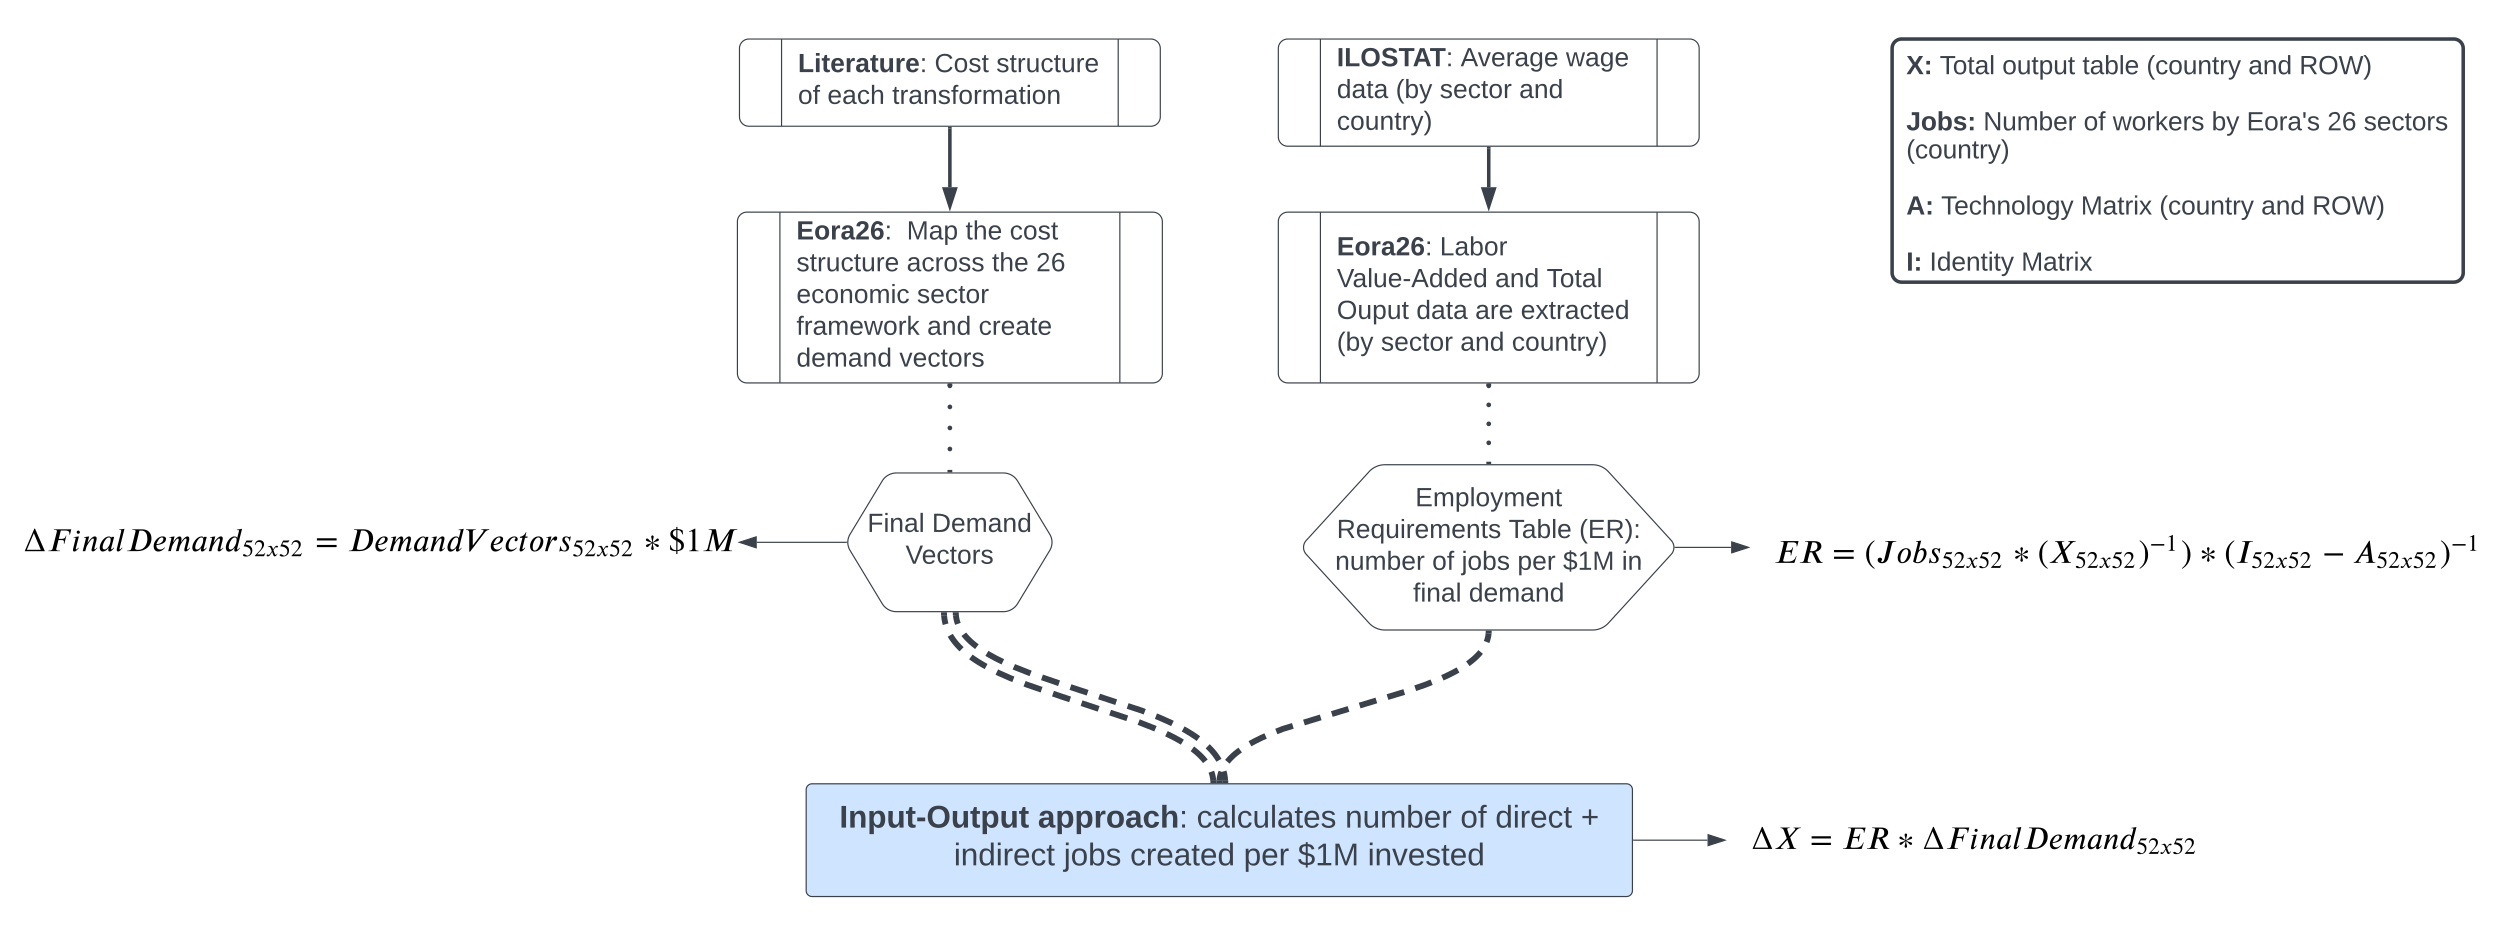 <svg xmlns="http://www.w3.org/2000/svg" xmlns:xlink="http://www.w3.org/1999/xlink" xmlns:lucid="lucid" width="2118" height="784"><g transform="translate(3 990)" lucid:page-tab-id="0_0"><path d="M680-320.96a5 5 0 0 1 5-5h690a5 5 0 0 1 5 5v85.5a5 5 0 0 1-5 5H685a5 5 0 0 1-5-5z" stroke="#3a414a" fill="#cfe4ff"/><use xlink:href="#a" transform="matrix(1,0,0,1,685,-320.962) translate(23.148 32.083)"/><use xlink:href="#b" transform="matrix(1,0,0,1,685,-320.962) translate(191.296 32.083)"/><use xlink:href="#c" transform="matrix(1,0,0,1,685,-320.962) translate(325.815 32.083)"/><use xlink:href="#d" transform="matrix(1,0,0,1,685,-320.962) translate(451.593 32.083)"/><use xlink:href="#e" transform="matrix(1,0,0,1,685,-320.962) translate(549.222 32.083)"/><use xlink:href="#f" transform="matrix(1,0,0,1,685,-320.962) translate(578.852 32.083)"/><use xlink:href="#g" transform="matrix(1,0,0,1,685,-320.962) translate(651.296 32.083)"/><use xlink:href="#h" transform="matrix(1,0,0,1,685,-320.962) translate(120.111 64.083)"/><use xlink:href="#i" transform="matrix(1,0,0,1,685,-320.962) translate(213.222 64.083)"/><use xlink:href="#j" transform="matrix(1,0,0,1,685,-320.962) translate(269.444 64.083)"/><use xlink:href="#k" transform="matrix(1,0,0,1,685,-320.962) translate(365.667 64.083)"/><use xlink:href="#l" transform="matrix(1,0,0,1,685,-320.962) translate(411.519 64.083)"/><use xlink:href="#m" transform="matrix(1,0,0,1,685,-320.962) translate(470.704 64.083)"/><path d="M623.48-948.93a8 8 0 0 1 8-8H972a8 8 0 0 1 8 8v57.87a8 8 0 0 1-8 8H631.48a8 8 0 0 1-8-8z" stroke="#3a414a" fill="#fff"/><path d="M659.13-956.93v73.87m285.22-73.87v73.87" stroke="#3a414a" fill="none"/><use xlink:href="#n" transform="matrix(1,0,0,1,673.046,-951.929) translate(0 23.022)"/><use xlink:href="#o" transform="matrix(1,0,0,1,673.046,-951.929) translate(115.714 23.022)"/><use xlink:href="#p" transform="matrix(1,0,0,1,673.046,-951.929) translate(168.022 23.022)"/><use xlink:href="#q" transform="matrix(1,0,0,1,673.046,-951.929) translate(0 49.956)"/><use xlink:href="#r" transform="matrix(1,0,0,1,673.046,-951.929) translate(24.938 49.956)"/><use xlink:href="#s" transform="matrix(1,0,0,1,673.046,-951.929) translate(79.802 49.956)"/><path d="M621.74-802.26a8 8 0 0 1 8-8h344a8 8 0 0 1 8 8v128.67a8 8 0 0 1-8 8h-344a8 8 0 0 1-8-8z" stroke="#3a414a" fill="#fff"/><path d="M657.74-810.26v144.67m288-144.66v144.67" stroke="#3a414a" fill="none"/><use xlink:href="#t" transform="matrix(1,0,0,1,671.741,-805.258) translate(0 18.122)"/><use xlink:href="#u" transform="matrix(1,0,0,1,671.741,-805.258) translate(93.456 18.122)"/><use xlink:href="#v" transform="matrix(1,0,0,1,671.741,-805.258) translate(143.27 18.122)"/><use xlink:href="#w" transform="matrix(1,0,0,1,671.741,-805.258) translate(180.678 18.122)"/><use xlink:href="#x" transform="matrix(1,0,0,1,671.741,-805.258) translate(0 45.056)"/><use xlink:href="#y" transform="matrix(1,0,0,1,671.741,-805.258) translate(93.394 45.056)"/><use xlink:href="#v" transform="matrix(1,0,0,1,671.741,-805.258) translate(165.652 45.056)"/><use xlink:href="#z" transform="matrix(1,0,0,1,671.741,-805.258) translate(203.06 45.056)"/><use xlink:href="#A" transform="matrix(1,0,0,1,671.741,-805.258) translate(0 71.989)"/><use xlink:href="#B" transform="matrix(1,0,0,1,671.741,-805.258) translate(102.122 71.989)"/><use xlink:href="#C" transform="matrix(1,0,0,1,671.741,-805.258) translate(0 98.922)"/><use xlink:href="#D" transform="matrix(1,0,0,1,671.741,-805.258) translate(110.726 98.922)"/><use xlink:href="#E" transform="matrix(1,0,0,1,671.741,-805.258) translate(154.368 98.922)"/><use xlink:href="#F" transform="matrix(1,0,0,1,671.741,-805.258) translate(0 125.856)"/><use xlink:href="#G" transform="matrix(1,0,0,1,671.741,-805.258) translate(87.222 125.856)"/><path d="M1080-948.93a8 8 0 0 1 8-8h340.52a8 8 0 0 1 8 8v74.8a8 8 0 0 1-8 8H1088a8 8 0 0 1-8-8z" stroke="#3a414a" fill="#fff"/><path d="M1115.65-956.93v90.8m285.22-90.8v90.8" stroke="#3a414a" fill="none"/><use xlink:href="#H" transform="matrix(1,0,0,1,1129.565,-951.929) translate(0 18.056)"/><use xlink:href="#I" transform="matrix(1,0,0,1,1129.565,-951.929) translate(104.865 18.056)"/><use xlink:href="#J" transform="matrix(1,0,0,1,1129.565,-951.929) translate(194.144 18.056)"/><use xlink:href="#K" transform="matrix(1,0,0,1,1129.565,-951.929) translate(0 44.989)"/><use xlink:href="#L" transform="matrix(1,0,0,1,1129.565,-951.929) translate(49.877 44.989)"/><use xlink:href="#M" transform="matrix(1,0,0,1,1129.565,-951.929) translate(87.222 44.989)"/><use xlink:href="#N" transform="matrix(1,0,0,1,1129.565,-951.929) translate(154.493 44.989)"/><use xlink:href="#O" transform="matrix(1,0,0,1,1129.565,-951.929) translate(0 71.922)"/><path d="M1080-802.26a8 8 0 0 1 8-8h340.52a8 8 0 0 1 8 8v128.67a8 8 0 0 1-8 8H1088a8 8 0 0 1-8-8z" stroke="#3a414a" fill="#fff"/><path d="M1115.65-810.26v144.67m285.22-144.66v144.67" stroke="#3a414a" fill="none"/><use xlink:href="#P" transform="matrix(1,0,0,1,1129.565,-805.258) translate(0 31.589)"/><use xlink:href="#Q" transform="matrix(1,0,0,1,1129.565,-805.258) translate(87.222 31.589)"/><use xlink:href="#R" transform="matrix(1,0,0,1,1129.565,-805.258) translate(0 58.522)"/><use xlink:href="#D" transform="matrix(1,0,0,1,1129.565,-805.258) translate(134.106 58.522)"/><use xlink:href="#S" transform="matrix(1,0,0,1,1129.565,-805.258) translate(177.748 58.522)"/><use xlink:href="#T" transform="matrix(1,0,0,1,1129.565,-805.258) translate(0 85.456)"/><use xlink:href="#K" transform="matrix(1,0,0,1,1129.565,-805.258) translate(67.333 85.456)"/><use xlink:href="#U" transform="matrix(1,0,0,1,1129.565,-805.258) translate(117.21 85.456)"/><use xlink:href="#V" transform="matrix(1,0,0,1,1129.565,-805.258) translate(155.802 85.456)"/><use xlink:href="#L" transform="matrix(1,0,0,1,1129.565,-805.258) translate(0 112.389)"/><use xlink:href="#M" transform="matrix(1,0,0,1,1129.565,-805.258) translate(37.345 112.389)"/><use xlink:href="#D" transform="matrix(1,0,0,1,1129.565,-805.258) translate(104.616 112.389)"/><use xlink:href="#O" transform="matrix(1,0,0,1,1129.565,-805.258) translate(148.258 112.389)"/><path d="M801.74-881.06v49.68" stroke="#3a414a" stroke-width="3" fill="none"/><path d="M803.24-881.02h-3v-1.54h3z" stroke="#3a414a" stroke-width=".05" fill="#3a414a"/><path d="M801.74-815.6l-4.63-14.28h9.28z" stroke="#3a414a" stroke-width="3" fill="#3a414a"/><path d="M1258.26-864.13V-831.37" stroke="#3a414a" stroke-width="3" fill="none"/><path d="M1259.76-864.1h-3v-1.53h3z" stroke="#3a414a" stroke-width=".05" fill="#3a414a"/><path d="M1258.26-815.6l-4.64-14.28h9.28z" stroke="#3a414a" stroke-width="3" fill="#3a414a"/><path d="M803.74-663.1c0 1.1-.9 2-2 2s-2-.9-2-2 .9-2 2-2 2 .9 2 2zm0 17.83c0 1.1-.9 2-2 2s-2-.9-2-2 .9-2 2-2 2 .9 2 2zm0 17.83c0 1.1-.9 2-2 2s-2-.9-2-2 .9-2 2-2 2 .9 2 2zm0 17.82c0 1.1-.9 2-2 2s-2-.9-2-2 .9-2 2-2 2 .9 2 2z" fill="#3a414a"/><path d="M803.74-663.04h-4v-2.05h4zM803.74-589.8h-4v-2.05h4z" stroke="#3a414a" stroke-width=".05" fill="#3a414a"/><path d="M1260.26-663.1c0 1.1-.9 2-2 2s-2-.9-2-2 .9-2 2-2 2 .9 2 2zm0 16.1c0 1.1-.9 2-2 2s-2-.9-2-2 .9-2 2-2 2 .9 2 2zm0 16.07c0 1.1-.9 2-2 2s-2-.9-2-2 .9-2 2-2 2 .9 2 2zm0 16.1c0 1.1-.9 2-2 2s-2-.9-2-2c0-1.12.9-2 2-2s2 .88 2 2z" fill="#3a414a"/><path d="M1260.26-663.04h-4v-2.05h4zM1260.26-596.76h-4v-2.05h4z" stroke="#3a414a" stroke-width=".05" fill="#3a414a"/><path d="M1156.86-590.36a18.15 18.15 0 0 1 13.4-5.9h176a18.15 18.15 0 0 1 13.4 5.9l53.2 58.2a8.75 8.75 0 0 1 0 11.8l-53.2 58.2a18.15 18.15 0 0 1-13.4 5.9h-176a18.15 18.15 0 0 1-13.4-5.9l-53.2-58.2a8.75 8.75 0 0 1 0-11.8z" stroke="#3a414a" fill="#fff"/><use xlink:href="#W" transform="matrix(1,0,0,1,1103.259,-591.262) translate(92.753 30.143)"/><use xlink:href="#X" transform="matrix(1,0,0,1,1103.259,-591.262) translate(26.23 57.076)"/><use xlink:href="#Y" transform="matrix(1,0,0,1,1103.259,-591.262) translate(171.87 57.076)"/><use xlink:href="#Z" transform="matrix(1,0,0,1,1103.259,-591.262) translate(231.597 57.076)"/><use xlink:href="#aa" transform="matrix(1,0,0,1,1103.259,-591.262) translate(24.89 84.01)"/><use xlink:href="#q" transform="matrix(1,0,0,1,1103.259,-591.262) translate(107.061 84.01)"/><use xlink:href="#ab" transform="matrix(1,0,0,1,1103.259,-591.262) translate(131.999 84.01)"/><use xlink:href="#ac" transform="matrix(1,0,0,1,1103.259,-591.262) translate(179.32 84.01)"/><use xlink:href="#ad" transform="matrix(1,0,0,1,1103.259,-591.262) translate(217.912 84.01)"/><use xlink:href="#ae" transform="matrix(1,0,0,1,1103.259,-591.262) translate(267.726 84.01)"/><use xlink:href="#af" transform="matrix(1,0,0,1,1103.259,-591.262) translate(90.882 110.943)"/><use xlink:href="#ag" transform="matrix(1,0,0,1,1103.259,-591.262) translate(138.14 110.943)"/><path d="M744.37-582.45a14.18 14.18 0 0 1 12.14-6.85h90.47a14.18 14.18 0 0 1 12.14 6.85l27.23 45.06a13.24 13.24 0 0 1 0 13.7l-27.22 45.06a14.18 14.18 0 0 1-12.13 6.84H756.5a14.18 14.18 0 0 1-12.13-6.84l-27.2-45.06a13.24 13.24 0 0 1 0-13.7z" stroke="#3a414a" fill="#fff"/><use xlink:href="#ah" transform="matrix(1,0,0,1,718.02,-584.296) translate(13.834 44.956)"/><use xlink:href="#ai" transform="matrix(1,0,0,1,718.02,-584.296) translate(68.511 44.956)"/><use xlink:href="#aj" transform="matrix(1,0,0,1,718.02,-584.296) translate(46.129 71.889)"/><path d="M1480-291.92h380v28.22h-380z" fill="#fff" fill-opacity="0"/><path d="M1498.45-270.8h-16.7l7.96-18.7h.57m4.8 17.58l-5.77-13.7-5.8 13.7h11.57M1522.76-288.9l-.1.44h-.12c-1.92 0-2.72.9-3.75 2.05l-5.2 5.9 2.67 7.38c.33.95.8 1.9 2.2 1.9h.38l-.1.44h-7.8l.1-.45h.3c1.06 0 1.86-.1 1.86-1.14 0-.22 0-.44-.1-.72l-1.9-5.37-5.03 5.58c-.25.28-.34.53-.34.78 0 .53.5.9 1.56.9h.6l-.1.44h-6.92l.1-.45c1.5-.2 2.87-1.03 3.9-2.14l5.76-6.38-2.35-6.4c-.32-.87-.8-2.3-2.85-2.3h-.24l.12-.45h7.85l-.1.44h-.54c-.83 0-1.44.1-1.44.97 0 .23.04.48.15.8l1.67 4.95 4.55-5.1c.25-.3.42-.64.42-.94-.04-.44-.37-.66-1.26-.66h-.25l.1-.44h6.16M1548.15-279.67h-16.35v-1.83h16.35v1.83m0 5.56h-16.35v-1.85h16.35v1.83M1577.6-288.9l-1.18 4.38h-.44c.03-.36.05-.67.05-.97-.08-2.05-1.6-2.4-3.02-2.4h-4.43l-1.66 6.88h2.22c1.67 0 2.9-.37 3.5-2.64h.45l-1.6 6.72h-.5c.04-.37.18-1.2.18-1.67 0-1.3-1.14-1.42-2-1.42h-2.5l-1.83 7.15c-.02.12-.05.2-.05.28 0 .46.44.76 1.75.76h1.86c4.38 0 5.93-1.3 7.13-4.44h.45l-1.83 5.5h-15.84l.1-.45h.53c2.04 0 2.68-.78 2.9-1.72l3.33-13.54c.1-.5.14-.8.14-1 0-.65-.45-.96-2.08-.96h-.54l.1-.44h14.83M1597.7-271.23l-.05.44h-4.7l-4.15-8.73c-.28.03-.6.06-.8.06-.4 0-.67-.06-1.06-.1l-1.72 6.62c-.06.22-.1.42-.1.64.02.66.52 1.07 2.12 1.07h.53l-.1.44h-9.03l.1-.43h.46c2.1 0 2.66-.78 2.9-1.72l3.45-13.8c.06-.2.14-.46.14-.68 0-.6-.48-1.03-2.15-1.03h-.55l.1-.44h7.53c4.44 0 6 1.83 6 4.2 0 2.3-1.98 4.15-4.95 4.73l3.2 6.35c.52 1.1 1.24 2.25 2.82 2.4m-8.74-16.57l-1.77 7.22c.35.08.63.1.88.1 3.7 0 5.3-1.6 5.3-3.93 0-3-1.72-3.48-3.47-3.48-.38 0-.63.03-.94.08M1617-280.14c0 .3-.23.64-.62.86-.7.42-2.3.42-4.3 1.56 1.75 1.02 3.52 1.1 4.27 1.55.4.22.58.56.58.9 0 .54-.38 1.07-1.08 1.07-1.14 0-1.83-1.94-3.97-3.16 0 1.9.8 3.63.8 4.5 0 .58-.55 1.16-1.05 1.16-.52 0-1.05-.58-1.05-1.17 0-.86.8-2.58.8-4.5-1.44.84-2.74 2.6-3.35 2.92-.25.14-.5.22-.75.22-.67 0-1.03-.4-1.03-.88 0-.4.17-.85.58-1.1.75-.4 2.8-.7 4.25-1.52-1.44-.83-3.58-1.1-4.36-1.58-.36-.23-.55-.53-.55-.84 0-.58.4-1.16 1-1.16.2 0 .4.05.6.17.8.47 2.03 2.16 3.62 3-.02-1.92-.82-3.75-.82-4.62 0-.58.53-1.1 1.05-1.1.5 0 1.06.52 1.06 1.1 0 .87-.82 2.67-.82 4.58 2-1.05 2.75-2.52 3.5-2.96.22-.12.42-.17.6-.17.6 0 1 .58 1 1.16M1643.46-270.8h-16.7l7.96-18.7h.56m4.8 17.58l-5.78-13.7-5.8 13.7h11.58M1665.35-288.9l-1.1 4.44h-.45c.03-.23.03-.62.03-1-.1-2.17-1.75-2.42-3.05-2.42h-4.08l-1.72 6.88h2.3c1.72 0 3-.27 3.58-2.63h.44l-1.66 6.7h-.45c.08-.38.13-1.18.13-1.68 0-1.3-1.13-1.4-1.94-1.4h-2.7l-1.72 7.05c-.03.17-.1.4-.1.58 0 .7.5 1.14 2.18 1.14h.9l-.12.44h-9.5l.12-.43h.5c2.1 0 2.7-.78 2.94-1.72l3.44-13.8c.05-.2.1-.46.1-.66 0-.6-.43-1.1-2.1-1.1h-.53l.13-.4h14.42M1672.5-286.5c0 .73-.6 1.3-1.32 1.3-.8 0-1.33-.57-1.33-1.3 0-.68.53-1.38 1.33-1.38.72 0 1.33.7 1.33 1.4m-.82 3.46l-2.55 10.1c-.03.17-.03.28-.03.4 0 .18.17.26.36.26.6 0 .78-.33 1.78-1.4l.36.27c-.97 1.25-2.36 2.92-3.72 2.92-.78 0-1.1-.53-1.1-1.28 0-.33 0-.86 2.18-9.38.03-.05.06-.25.06-.33 0-.47-.23-.6-.86-.6-.25 0-.6.05-.78.1l-.08-.44M1686.97-273.45l-.14.17c-.78.94-2.1 2.72-3.55 2.72-.9 0-1.14-.64-1.14-1.28 0-.36.1-.8.2-1.1l1.58-6.14c.05-.22.2-.78.2-1.17 0-.52-.17-1.05-.67-1.05-1.06 0-2.8 2.38-3.67 3.7-1 1.5-1.72 2.8-1.88 3.37l-.92 3.44h-2.14l2.64-10.36c0-.5-.08-.9-.83-.9-.28 0-.6.06-.78.1l-.05-.42 4.4-.64-1.4 5.24h.07c.13 0 1.5-1.94 1.55-2.02 1.1-1.4 2.77-3.22 4.44-3.22 1.2 0 1.54.8 1.54 1.72 0 .7-.16 1.4-.3 1.94l-1.64 6.4c-.03.07-.03.15-.03.3.03.15.1.38.42.38.65 0 1.32-1 1.7-1.47M1700.93-282.66l-2.53 9.57s-.03.07-.03.32c0 .3.17.47.4.47.27 0 .68-.07 1.77-1.5l.33.32c-.86 1.3-2.36 2.97-3.7 2.97-.9 0-1.15-.65-1.15-1.53 0-.37.16-.95.3-1.4h-.1c-2 2.56-3.73 2.92-4.8 2.92-1.76 0-2.48-1.53-2.48-3.3 0-3.67 3.66-9.22 7.66-9.22 1.2 0 1.77.66 1.83 1.27h.03l.25-.9h2.23m-2.92 2.4c0-1.13-.32-1.97-1.38-1.97-1.88 0-3.55 2.42-4.5 4.75-.5 1.25-.77 2.47-.77 3.44 0 1.47.86 1.83 1.6 1.83 1.93 0 3.87-2.64 4.65-5.27.22-.72.4-1.83.4-2.78M1709.47-289.32l-4.1 16.4s-.03.1-.03.3c0 .2.1.36.33.36.64 0 1.47-1.08 1.72-1.52l.43.33c-.94 1.1-2.13 2.94-3.74 2.94-.84 0-1.1-.73-1.1-1.42 0-.34.1-.72.17-1l3.55-14.15c.1-.36.1-.6.1-.67 0-.33-.23-.6-.87-.6-.2 0-.53.05-.75.07l-.08-.4M1716-288.9h7.82c5.2 0 8.02 2.85 8.02 7.63 0 5.85-4.53 10.48-11.68 10.48h-8.5l.12-.43h.5c2.05 0 2.7-.78 2.9-1.72l3.4-13.8c.05-.2.1-.46.1-.66 0-.62-.5-1.03-2.13-1.03h-.7m6 .66l-3.4 14c-.13.5-.13.65-.13.74 0 1.13 1.67 1.2 2.64 1.2 5.33 0 7.52-5.12 7.52-9.03 0-3.2-.92-7-5-7-.55 0-1.2.04-1.63.1M1742.6-273.9l.4.37c-1.95 2.38-3.84 3.05-5.56 3.05-2.72 0-3.8-2.33-3.8-4.33 0-.65.03-1.03.17-1.67.7-3.08 3.75-6.55 7.28-6.55 1.16 0 2.83.4 2.83 2.1 0 3.53-4.63 4.9-7.93 5.06v.77c0 1.8 1.44 2.98 3.14 2.98 1.17 0 2.5-.5 3.5-1.77m-6.63-2.74h.25c2.9 0 5.5-1.92 5.5-4.36 0-.7-.53-1.2-1.23-1.2-2.06 0-3.72 3.2-4.53 5.56M1763.4-273.75l.37.3c-.88 1.5-2.33 2.9-3.63 2.9-.6 0-1.08-.3-1.08-1.37 0-.2.03-.47.16-1.03l1.56-6.13c.1-.4.16-.64.16-1.1 0-.57-.16-1.07-.66-1.07-1.5 0-4.55 5.03-4.97 6.72l-.93 3.74h-2.2l2.14-8.28c.07-.25.15-.7.15-1.1 0-.57-.14-1.07-.64-1.07-1.43 0-4.48 5.03-4.93 6.72l-.97 3.74h-2.16l2.63-10.36c0-.5-.16-.86-.9-.86-.23 0-.54.02-.76.05l-.05-.4 4.36-.65-1.2 4.7h.16c2.6-3.98 4.27-4.7 5.32-4.7 1.03 0 1.53 1.02 1.53 2.25 0 .47-.07.88-.24 1.44l-.28 1h.14c.8-1.45 2.25-3.17 3.6-4.08.62-.43 1.15-.62 1.7-.62 1 0 1.5.72 1.5 1.97 0 .5-.03 1.03-.2 1.7l-1.7 6.4-.04.33c0 .23.16.34.4.34.48 0 1.2-.45 1.73-1.47M1777.7-282.66l-2.52 9.57s-.03.07-.03.32c0 .3.17.47.4.47.27 0 .68-.07 1.77-1.5l.33.32c-.86 1.3-2.36 2.97-3.7 2.97-.9 0-1.16-.65-1.16-1.53 0-.37.16-.95.3-1.4h-.1c-2 2.56-3.73 2.92-4.8 2.92-1.76 0-2.48-1.53-2.48-3.3 0-3.67 3.66-9.22 7.65-9.22 1.2 0 1.78.66 1.84 1.27h.03l.25-.9h2.22m-2.9 2.4c0-1.13-.34-1.97-1.4-1.97-1.88 0-3.55 2.42-4.5 4.75-.5 1.25-.77 2.47-.77 3.44 0 1.47.86 1.83 1.6 1.83 1.92 0 3.87-2.64 4.64-5.27.23-.72.42-1.83.42-2.78M1791.52-273.45l-.14.17c-.77.94-2.1 2.72-3.55 2.72-.9 0-1.14-.64-1.14-1.28 0-.36.1-.8.2-1.1l1.57-6.14c.06-.22.2-.78.2-1.17 0-.52-.17-1.05-.67-1.05-1.06 0-2.8 2.38-3.66 3.7-1 1.5-1.72 2.8-1.9 3.37l-.9 3.44h-2.14l2.63-10.36c0-.5-.08-.9-.83-.9-.28 0-.58.06-.78.1l-.05-.42 4.4-.64-1.4 5.24h.08c.14 0 1.5-1.94 1.55-2.02 1.1-1.4 2.78-3.22 4.44-3.22 1.22 0 1.55.8 1.55 1.72 0 .7-.17 1.4-.3 1.94l-1.65 6.4c-.02.07-.02.15-.02.3.02.15.1.38.4.38.68 0 1.34-1 1.73-1.47M1806.98-289.32l-4.14 16.6c-.02.08-.05.24-.05.33 0 .17.13.25.4.25.56 0 1.34-.97 1.72-1.55l.3.33c-.82 1.25-2.3 2.92-3.6 2.92-.9 0-1.1-.64-1.1-1.14 0-.54.05-.93.27-1.77h-.15c-2.05 2.58-3.72 2.92-4.74 2.92-2.02 0-2.44-2.06-2.44-3.53 0-2.85 2.86-9.04 7.13-9.04 1.58 0 2.22.72 2.24 1.38h.06l1.47-5.8c.03-.1.05-.22.05-.33 0-.36-.2-.55-.9-.55-.26 0-.57.05-.76.08l-.1-.4m-.23 8.42c0-1.3-.42-1.97-1.56-1.97-2.74 0-5 5.56-5 8.22 0 1.36.8 1.84 1.56 1.84 1.94 0 3.78-2.6 4.55-5.17.3-.98.45-2.06.45-2.92M1815.7-279.98l-.7 1.67c-.06.12-.2.24-.53.24h-3.8l-.8 1.67c2.82.54 3.8.97 4.92 2.52.5.7.67 1.45.67 2.5 0 1.87-.6 3.1-1.92 4.07-.92.66-2 .95-3.33.95-1.48 0-2.5-.47-2.5-1.2 0-.5.34-.76.9-.76.44 0 .8.1 1.44.6.55.45 1 .63 1.4.63 1.37 0 2.64-1.63 2.64-3.32 0-1.25-.43-2.23-1.3-2.93-.94-.75-2.3-1.38-4.2-1.38-.17 0-.23-.05-.23-.16l.02-.1 2.13-4.65h4.06c.44 0 .62-.1.93-.52M1826.22-269.3l-1.06 2.68h-7.67v-.24l3.5-3.7c1.83-1.95 2.54-3.44 2.54-5.1 0-1.8-1.06-2.77-2.73-2.77-1.4 0-2.1.63-2.88 2.55l-.4-.1c.4-2.3 1.66-3.9 4.07-3.9 2.2 0 3.62 1.5 3.62 3.45 0 1.55-.76 3.02-2.5 4.86l-3.25 3.46h4.6c.82 0 1.23-.23 1.88-1.33M1832.74-272.27l.88-1.36c.5-.78 1.2-1.64 2.18-1.64.63 0 .96.23.96.64 0 .38-.26.83-.77.83-.44 0-.54-.18-.87-.18-.6 0-.8.3-1.08.75l-1.08 1.66c.6 1.22 1.04 3.87 1.92 3.87.3 0 .78-.28 1.2-1.12l.27.2c-.24.3-1.12 2.17-2.26 2.17-.8 0-1.17-.8-1.42-1.5l-.8-2.22-1.22 1.92c-.63.96-1.2 1.8-2.3 1.8-.7 0-1.02-.5-1.02-.92 0-.3.26-.72.75-.72.5 0 .42.4.9.4.24 0 .76-.2 1.38-1.16l1.28-1.98-.65-1.8c-.32-.95-.83-1.75-1.9-1.75-.27 0-.56.05-.76.13l-.06-.36 2.6-.64c.86.47 1.23 1.27 1.46 1.92M1846.15-279.98l-.7 1.67c-.07.12-.23.24-.54.24h-3.8l-.78 1.67c2.8.54 3.8.97 4.9 2.52.52.7.7 1.45.7 2.5 0 1.87-.6 3.1-1.93 4.07-.93.66-2 .95-3.35.95-1.47 0-2.5-.47-2.5-1.2 0-.5.35-.76.9-.76.45 0 .82.1 1.45.6.55.45 1 .63 1.4.63 1.36 0 2.64-1.63 2.64-3.32 0-1.25-.43-2.23-1.32-2.93-.92-.75-2.3-1.38-4.17-1.38-.18 0-.24-.05-.24-.16 0-.04.03-.1.03-.1l2.14-4.65h4.06c.45 0 .63-.1.94-.52M1856.66-269.3l-1.06 2.68h-7.67v-.24l3.5-3.7c1.84-1.95 2.54-3.44 2.54-5.1 0-1.8-1.05-2.77-2.72-2.77-1.4 0-2.1.63-2.9 2.55l-.4-.1c.4-2.3 1.67-3.9 4.08-3.9 2.22 0 3.63 1.5 3.63 3.45 0 1.55-.76 3.02-2.5 4.86l-3.25 3.46h4.6c.83 0 1.24-.23 1.9-1.33"/><path d="M1258.14-453.26l-.1.85-.15 1.07-.22 1.08-.25 1.07-.3 1.07-.34 1.06-.37.95m-5 8.47l-.9 1.1-1.24 1.36-1.42 1.44-1.62 1.52-1.88 1.6-2.2 1.75-1.62 1.18m-8.3 5.3l-4.06 2.2-5.8 2.9-3.4 1.5m-9.1 3.8l-5.65 2.22-8.23 2.85m-9.33 3.18l-14.16 4.3m-9.44 2.88l-14.15 4.3m-9.44 2.88l-14.14 4.3m-9.44 2.87l-14.15 4.32m-9.43 2.87l-8.33 2.52-5.66 2.24m-9.1 3.8l-3.37 1.5-5.8 2.88-4.06 2.2m-8.3 5.3l-1.63 1.2-2.2 1.73-1.87 1.6-1.62 1.53-1.4 1.44-1.24 1.37-.92 1.1m-5 8.47l-.35.95-.35 1.07-.3 1.06-.24 1.07-.2 1.07-.17 1.1-.08.84" stroke="#3a414a" stroke-width="5" stroke-linejoin="round" fill="none"/><path d="M1260.7-453.14l-5-.1.06-2.52h5zM1032.5-329.03v2.57h-5v-2.57z" stroke="#3a414a" stroke-width=".05" fill="#3a414a"/><path d="M806.84-468.9l.12 1.17.17 1.14.22 1.13.26 1.12.32 1.12.37 1.12.23.64m5.04 8.8l.22.3 1.16 1.42 1.35 1.5 1.56 1.57 1.8 1.7 2.1 1.8 2.46 1.95.4.3m8.5 5.64l1.9 1.15 5.4 2.97 6.2 3.06m9.3 4.17l.88.4 13.34 5.25m9.63 3.34l14.47 4.98m9.66 3.26l14.53 4.8m9.7 3.2l14.5 4.8m9.7 3.2l12.15 4 2.33.92m9.5 3.75l2.5.98 9.8 4.35 1.7.84m9.06 4.67l2.36 1.3 4.68 2.84 3.9 2.58 2 1.45m7.84 6.5l.73.7 1.85 1.87 1.63 1.8 1.44 1.75 1.27 1.68 1.15 1.65 1.02 1.6.46.8m3.95 9.38l.17.6.36 1.53.3 1.54.22 1.55.17 1.58.04.74M796.84-468.7l.03.64.17 1.58.23 1.56.3 1.53.35 1.54.2.7m3.97 9.36l.4.7 1.02 1.62 1.15 1.64 1.28 1.7 1.44 1.73 1.62 1.8 1.85 1.88.8.77m7.87 6.5l1.9 1.38 3.9 2.57 4.68 2.83 2.46 1.35m9.06 4.67l1.6.8 9.8 4.34 2.6 1.02m9.5 3.74l2.2.87 12.22 4.2m9.64 3.32l6.63 2.28 7.87 2.6m9.7 3.2l14.52 4.8m9.68 3.2l14.53 4.8m9.67 3.23l13.24 5.22.98.43m9.3 4.2l6.1 3 5.4 2.97 2 1.2m8.48 5.66l.32.23 2.47 1.95 2.08 1.82 1.8 1.7 1.55 1.57 1.35 1.5 1.17 1.4.28.37m5.02 8.83l.2.55.37 1.12.3 1.12.27 1.1.2 1.14.18 1.14.12 1.16v.1" stroke="#3a414a" stroke-width="5" stroke-linejoin="round" fill="none"/><path d="M809.3-468.9l-5 .12-.06-2.52h5zM799.3-468.68l-5 .1-.06-2.72h5zM1037.5-326.46h-5v-2.57h5zM1027.5-326.46h-5v-2.57h5z" stroke="#3a414a" stroke-width=".05" fill="#3a414a"/><path d="M1500-540h600v34.07h-600z" fill="#fff" fill-opacity="0"/><path d="M1520.72-531.57l-1.2 4.46h-.44c.03-.37.06-.68.06-1-.1-2.08-1.64-2.45-3.08-2.45h-4.52l-1.7 7h2.27c1.7 0 2.94-.37 3.57-2.68h.45l-1.64 6.83h-.48c.03-.37.17-1.22.17-1.7 0-1.32-1.16-1.43-2.03-1.43h-2.54l-1.87 7.28c-.03.1-.05.2-.05.28 0 .45.45.76 1.77.76h1.9c4.46 0 6.04-1.33 7.25-4.52h.45l-1.86 5.58h-16.13l.12-.45h.52c2.06 0 2.7-.78 2.94-1.74l3.38-13.77c.12-.52.14-.83.14-1.03 0-.67-.45-1-2.1-1h-.55l.12-.44h15.07M1541.18-513.6l-.06.46h-4.77l-4.23-8.9c-.28.04-.6.07-.82.07-.4 0-.68-.06-1.07-.1l-1.75 6.73c-.06.23-.1.43-.1.65 0 .7.52 1.1 2.16 1.1h.54l-.12.46h-9.17l.1-.45h.45c2.15 0 2.7-.78 2.97-1.74l3.5-14.02c.05-.23.14-.5.14-.7 0-.6-.48-1.06-2.17-1.06h-.58l.1-.45h7.66c4.52 0 6.1 1.87 6.1 4.27 0 2.34-2 4.23-5.02 4.82l3.24 6.47c.54 1.1 1.27 2.27 2.88 2.4m-8.9-16.84l-1.8 7.34c.37.1.65.1.9.1 3.76 0 5.4-1.62 5.4-4 0-3.04-1.75-3.52-3.53-3.52-.4 0-.65.03-.96.08M1567.43-522.17h-16.63v-1.86h16.63v1.86m0 5.65h-16.63v-1.87h16.63v1.88M1585.24-508.6l-.34.46c-4.46-2.54-6.9-7.3-6.9-12.1 0-5.23 2.47-9.3 6.98-11.98l.26.46c-3.92 3.36-4.8 5.98-4.8 11.43 0 5.25.85 8.44 4.8 11.74M1603.56-531.57l-.12.46h-.5c-2.1 0-2.8.75-3.05 1.76l-2.92 11.66c-.54 2.12-1.47 3.33-2.6 4.1-1.1.7-2.37.78-3.07.78-1.94 0-3.55-1.04-3.55-2.74 0-1.04.56-2 1.97-2 .88 0 1.8.56 1.8 1.44 0 .9-.75.9-.75 1.67 0 .42.37.6.68.6 1.38 0 1.9-1.96 2.1-2.72 1.03-4.07 3.3-13.24 3.3-13.46 0-.7-.52-1.12-2.13-1.12h-.56l.1-.45h9.3M1615.95-521.24c0 3.93-3.1 8.4-7.43 8.4-2.85 0-3.8-2.53-3.8-4.6 0-3.6 2.9-8.14 7.08-8.14 2.26 0 4.15 1.3 4.15 4.34m-2.3-.87c0-1.08-.38-2.64-1.88-2.64-2.32 0-4.77 4.2-4.77 8.05 0 .94.08 3.03 1.66 3.03 3 0 5-6.3 5-8.44M1622.55-523.92l.1.12c.94-.9 2.04-1.78 3.43-1.78 1.97 0 3.13 1.95 3.13 4.26 0 3.4-3.07 8.5-7.5 8.5-1.5 0-2.65-.5-3.92-1.36l4.07-15.9c.02-.1.05-.22.05-.3-.03-.37-.45-.6-.82-.6-.28 0-.62.03-.84.12l-.1-.45 4.47-.7m-3.04 11.75l-1.55 6.07c0 .2.9.54 1.56.54 3.45 0 5.3-4.9 5.3-7.8 0-1.97-1.06-2.6-2-2.6-2.03 0-3 2.52-3.3 3.8M1640.8-525.58l-.67 4.12h-.42c0-1.8-1-3.4-2.6-3.4-.7 0-1.42.5-1.42 1.65 0 1.54 3.78 4.14 3.78 6.82 0 1.75-1.36 3.53-3.8 3.53-.97 0-2.78-.57-3.12-.57-.25 0-.5.12-.85.6h-.5l.72-4.4h.45c0 1.77 1.16 3.66 2.94 3.66 1.67 0 2.07-1.4 2.07-2.5 0-2.33-3.67-3.74-3.67-6.5 0-2.23 1.66-3.02 3.22-3.02 1.2 0 1.77.56 2.6.56.3 0 .6-.28.84-.56h.45M1650.96-522.5l-.72 1.7c-.06.14-.2.26-.53.26h-3.87l-.8 1.7c2.86.54 3.86.98 5 2.55.5.73.7 1.5.7 2.55 0 1.9-.6 3.15-1.96 4.15-.94.68-2.04.98-3.4.98-1.5 0-2.53-.48-2.53-1.24 0-.5.34-.76.9-.76.46 0 .84.1 1.48.62.56.46 1 .64 1.4.64 1.4 0 2.7-1.66 2.7-3.37 0-1.28-.43-2.28-1.33-3-.95-.75-2.35-1.4-4.26-1.4-.18 0-.24-.03-.24-.15l.02-.1 2.17-4.73h4.13c.45 0 .63-.1.95-.53M1661.66-511.64l-1.08 2.74h-7.8v-.24l3.55-3.77c1.88-2 2.6-3.5 2.6-5.2 0-1.82-1.08-2.8-2.78-2.8-1.44 0-2.13.62-2.93 2.58l-.42-.1c.42-2.34 1.7-3.97 4.15-3.97 2.25 0 3.7 1.54 3.7 3.52 0 1.58-.8 3.07-2.56 4.95l-3.3 3.5h4.66c.84 0 1.26-.2 1.92-1.33M1668.28-514.65l.9-1.38c.52-.8 1.22-1.67 2.22-1.67.63 0 .97.24.97.66 0 .38-.25.83-.77.83-.44 0-.54-.18-.88-.18-.6 0-.82.3-1.1.75l-1.1 1.7c.6 1.24 1.06 3.93 1.96 3.93.32 0 .8-.28 1.22-1.14l.27.2c-.23.3-1.13 2.22-2.3 2.22-.8 0-1.2-.82-1.45-1.54l-.8-2.25-1.25 1.94c-.64.98-1.22 1.84-2.34 1.84-.7 0-1.03-.5-1.03-.94 0-.32.26-.74.75-.74.52 0 .44.4.94.4.23 0 .75-.2 1.4-1.18l1.3-2-.67-1.85c-.34-.96-.86-1.77-1.96-1.77-.26 0-.56.04-.76.12l-.05-.36 2.64-.66c.87.48 1.24 1.3 1.48 1.95M1681.92-522.5l-.7 1.7c-.07.14-.23.26-.55.26h-3.87l-.8 1.7c2.85.54 3.85.98 5 2.55.5.73.7 1.5.7 2.55 0 1.9-.6 3.15-1.97 4.15-.94.68-2.04.98-3.4.98-1.5 0-2.53-.48-2.53-1.24 0-.5.34-.76.9-.76.46 0 .84.1 1.48.62.56.46 1.02.64 1.4.64 1.4 0 2.7-1.66 2.7-3.37 0-1.28-.43-2.28-1.33-3-.94-.75-2.33-1.4-4.25-1.4-.18 0-.24-.03-.24-.15l.02-.1 2.18-4.73h4.13c.45 0 .63-.1.94-.53M1692.62-511.64l-1.08 2.74h-7.8v-.24l3.55-3.77c1.87-2 2.6-3.5 2.6-5.2 0-1.82-1.1-2.8-2.8-2.8-1.42 0-2.12.62-2.92 2.58l-.42-.1c.42-2.34 1.7-3.97 4.15-3.97 2.27 0 3.7 1.54 3.7 3.52 0 1.58-.77 3.07-2.55 4.95l-3.3 3.5h4.68c.83 0 1.25-.2 1.9-1.33M1715.15-522.65c0 .3-.22.65-.62.88-.7.42-2.34.42-4.37 1.58 1.78 1.05 3.58 1.14 4.35 1.6.4.2.6.55.6.9 0 .56-.4 1.1-1.1 1.1-1.16 0-1.87-1.98-4.04-3.23 0 1.95.82 3.7.82 4.58 0 .6-.57 1.18-1.07 1.18-.53 0-1.07-.6-1.07-1.18 0-.88.82-2.63.82-4.58-1.46.85-2.8 2.63-3.4 2.97-.27.14-.52.22-.77.22-.68 0-1.05-.42-1.05-.9 0-.4.17-.85.6-1.1.76-.42 2.85-.7 4.3-1.55-1.46-.84-3.63-1.12-4.42-1.6-.36-.23-.55-.54-.55-.85 0-.6.42-1.18 1-1.18.2 0 .4.05.63.17.82.48 2.07 2.2 3.67 3.04 0-1.94-.82-3.8-.82-4.68 0-.6.54-1.13 1.08-1.13.5 0 1.08.54 1.08 1.13 0 .87-.82 2.7-.82 4.66 2.03-1.08 2.8-2.57 3.56-3.02.22-.12.42-.17.62-.17.6 0 1 .6 1 1.18M1731.9-508.6l-.35.46c-4.46-2.54-6.88-7.3-6.88-12.1 0-5.23 2.45-9.3 6.97-11.98l.25.46c-3.93 3.36-4.8 5.98-4.8 11.43 0 5.25.84 8.44 4.8 11.74M1755.57-531.57l-.1.46h-.12c-1.95 0-2.77.9-3.8 2.07l-5.3 6 2.72 7.52c.34.95.82 1.9 2.23 1.9h.4l-.12.46h-7.93l.1-.45h.32c1.07 0 1.9-.1 1.9-1.14 0-.23-.03-.46-.12-.74l-1.95-5.47-5.1 5.67c-.26.28-.35.53-.35.8 0 .52.5.9 1.6.9h.6l-.1.44h-7.03l.1-.45c1.53-.18 2.92-1.03 3.96-2.16l5.87-6.5-2.4-6.5c-.3-.9-.8-2.36-2.88-2.36h-.25l.1-.45h8l-.1.46h-.55c-.85 0-1.47.1-1.47.97 0 .23.06.48.17.8l1.7 5.05 4.62-5.2c.25-.3.42-.65.42-.96-.03-.45-.37-.67-1.27-.67h-.26l.1-.47h6.27M1763.75-522.5l-.72 1.7c-.06.14-.22.26-.54.26h-3.88l-.8 1.7c2.86.54 3.85.98 5 2.55.5.73.7 1.5.7 2.55 0 1.9-.6 3.15-1.97 4.15-.93.68-2.03.98-3.4.98-1.5 0-2.52-.48-2.52-1.24 0-.5.33-.76.9-.76.45 0 .83.1 1.47.62.56.46 1.02.64 1.42.64 1.4 0 2.7-1.66 2.7-3.37 0-1.28-.45-2.28-1.35-3-.93-.75-2.33-1.4-4.25-1.4-.18 0-.23-.03-.23-.15v-.1l2.18-4.73h4.13c.47 0 .65-.1.97-.53M1774.44-511.64l-1.07 2.74h-7.8v-.24l3.55-3.77c1.87-2 2.6-3.5 2.6-5.2 0-1.82-1.1-2.8-2.78-2.8-1.44 0-2.14.62-2.94 2.58l-.42-.1c.42-2.34 1.7-3.97 4.15-3.97 2.26 0 3.7 1.54 3.7 3.52 0 1.58-.78 3.07-2.56 4.95l-3.3 3.5h4.68c.84 0 1.26-.2 1.9-1.33M1781.07-514.65l.9-1.38c.5-.8 1.2-1.67 2.2-1.67.65 0 1 .24 1 .66 0 .38-.27.83-.8.83-.43 0-.53-.18-.87-.18-.6 0-.82.3-1.1.75l-1.1 1.7c.6 1.24 1.07 3.93 1.96 3.93.32 0 .8-.28 1.22-1.14l.28.2c-.24.3-1.14 2.22-2.3 2.22-.8 0-1.2-.82-1.45-1.54l-.8-2.25-1.25 1.94c-.63.98-1.2 1.84-2.33 1.84-.72 0-1.04-.5-1.04-.94 0-.32.26-.74.76-.74.52 0 .44.4.94.4.24 0 .76-.2 1.4-1.18l1.3-2-.67-1.85c-.33-.96-.85-1.77-1.94-1.77-.26 0-.56.04-.76.12l-.06-.36 2.63-.66c.88.48 1.26 1.3 1.5 1.95M1794.7-522.5l-.7 1.7c-.07.14-.23.26-.55.26h-3.87l-.8 1.7c2.86.54 3.86.98 5 2.55.5.73.7 1.5.7 2.55 0 1.9-.6 3.15-1.96 4.15-.94.68-2.04.98-3.4.98-1.5 0-2.53-.48-2.53-1.24 0-.5.33-.76.9-.76.44 0 .82.1 1.46.62.56.46 1.02.64 1.42.64 1.4 0 2.7-1.66 2.7-3.37 0-1.28-.44-2.28-1.34-3-.94-.75-2.34-1.4-4.25-1.4-.2 0-.25-.03-.25-.15l.02-.1 2.17-4.73h4.13c.46 0 .64-.1.96-.53M1805.4-511.64l-1.07 2.74h-7.8v-.24l3.55-3.77c1.87-2 2.6-3.5 2.6-5.2 0-1.82-1.1-2.8-2.78-2.8-1.44 0-2.14.62-2.94 2.58l-.4-.1c.4-2.34 1.68-3.97 4.14-3.97 2.25 0 3.7 1.54 3.7 3.52 0 1.58-.8 3.07-2.57 4.95l-3.3 3.5h4.68c.85 0 1.27-.2 1.93-1.33M1809.62-531.76l.34-.46c4.32 2.6 6.9 7.3 6.9 12.1 0 5.23-2.5 9.24-6.98 11.98l-.26-.45c4-3.3 4.8-5.95 4.8-11.42 0-5.28-.7-8.53-4.8-11.74M1830.6-527.74h-11.12v-1.32h11.1v1.32M1839.73-523.35h-5.5v-.3c1.47-.08 1.9-.5 1.9-1.6v-8.96c0-.7-.2-1-.6-1-.2 0-.55.1-.9.25l-.54.2v-.28l3.56-1.8.18.05v11.9c0 .87.4 1.23 1.9 1.23v.3M1845.52-531.76l.34-.46c4.32 2.6 6.9 7.3 6.9 12.1 0 5.23-2.5 9.24-6.98 11.98l-.26-.45c4-3.3 4.8-5.95 4.8-11.42 0-5.28-.7-8.53-4.8-11.74M1873.3-522.65c0 .3-.23.65-.63.88-.7.42-2.34.42-4.37 1.58 1.78 1.05 3.6 1.14 4.35 1.6.4.2.6.55.6.9 0 .56-.4 1.1-1.1 1.1-1.17 0-1.87-1.98-4.05-3.23 0 1.95.82 3.7.82 4.58 0 .6-.56 1.18-1.07 1.18-.54 0-1.07-.6-1.07-1.18 0-.88.82-2.63.82-4.58-1.47.85-2.8 2.63-3.42 2.97-.26.14-.5.22-.76.22-.68 0-1.05-.42-1.05-.9 0-.4.17-.85.6-1.1.76-.42 2.85-.7 4.3-1.55-1.45-.84-3.63-1.12-4.42-1.6-.36-.23-.56-.54-.56-.85 0-.6.4-1.18 1-1.18.2 0 .4.05.63.17.8.48 2.06 2.2 3.66 3.04 0-1.94-.82-3.8-.82-4.68 0-.6.53-1.13 1.07-1.13.5 0 1.07.54 1.07 1.13 0 .87-.82 2.7-.82 4.66 2.04-1.08 2.8-2.57 3.56-3.02.22-.12.42-.17.62-.17.6 0 1.02.6 1.02 1.18M1890-508.6l-.33.46c-4.46-2.54-6.9-7.3-6.9-12.1 0-5.23 2.46-9.3 6.98-11.98l.26.46c-3.92 3.36-4.8 5.98-4.8 11.43 0 5.25.85 8.44 4.8 11.74M1905.8-531.57l-.1.46h-.54c-2.14 0-2.74.72-3 1.74l-3.46 14.02c-.06.23-.1.54-.1.82 0 .6.55.93 2.22.93h.48l-.12.46h-9.26l.12-.45h.53c2.15 0 2.74-.78 2.97-1.74l3.47-14.02c.07-.23.12-.5.12-.68 0-.62-.48-1.08-2.17-1.08h-.5l.1-.45h9.26M1913.14-522.5l-.72 1.7c-.06.14-.22.26-.54.26H1908l-.8 1.7c2.87.54 3.86.98 5 2.55.52.73.7 1.5.7 2.55 0 1.9-.6 3.15-1.96 4.15-.93.68-2.03.98-3.4.98-1.48 0-2.52-.48-2.52-1.24 0-.5.34-.76.9-.76.45 0 .83.1 1.47.62.55.46 1 .64 1.4.64 1.4 0 2.7-1.66 2.7-3.37 0-1.28-.44-2.28-1.33-3-.94-.75-2.34-1.4-4.25-1.4-.18 0-.24-.03-.24-.15l.02-.1 2.17-4.73h4.13c.46 0 .64-.1.96-.53M1923.84-511.64l-1.08 2.74h-7.8v-.24l3.55-3.77c1.88-2 2.6-3.5 2.6-5.2 0-1.82-1.08-2.8-2.77-2.8-1.44 0-2.14.62-2.94 2.58l-.43-.1c.42-2.34 1.7-3.97 4.16-3.97 2.25 0 3.7 1.54 3.7 3.52 0 1.58-.8 3.07-2.57 4.95l-3.3 3.5h4.68c.84 0 1.26-.2 1.92-1.33M1930.46-514.65l.9-1.38c.52-.8 1.22-1.67 2.2-1.67.65 0 1 .24 1 .66 0 .38-.27.83-.8.83-.43 0-.53-.18-.87-.18-.6 0-.82.3-1.1.75l-1.1 1.7c.6 1.24 1.06 3.93 1.95 3.93.32 0 .8-.28 1.22-1.14l.28.2c-.24.3-1.14 2.22-2.3 2.22-.8 0-1.2-.82-1.45-1.54l-.8-2.25-1.25 1.94c-.64.98-1.22 1.84-2.34 1.84-.7 0-1.03-.5-1.03-.94 0-.32.26-.74.76-.74.52 0 .44.4.94.4.24 0 .76-.2 1.4-1.18l1.3-2-.67-1.85c-.34-.96-.85-1.77-1.95-1.77-.26 0-.56.04-.76.12l-.07-.36 2.63-.66c.88.48 1.26 1.3 1.5 1.95M1944.1-522.5l-.72 1.7c-.06.14-.22.26-.54.26h-3.87l-.8 1.7c2.86.54 3.86.98 5 2.55.5.73.7 1.5.7 2.55 0 1.9-.6 3.15-1.96 4.15-.93.68-2.03.98-3.4.98-1.48 0-2.52-.48-2.52-1.24 0-.5.34-.76.9-.76.46 0 .84.1 1.47.62.56.46 1.02.64 1.42.64 1.4 0 2.7-1.66 2.7-3.37 0-1.28-.44-2.28-1.34-3-.94-.75-2.34-1.4-4.25-1.4-.18 0-.24-.03-.24-.15l.02-.1 2.17-4.73h4.13c.46 0 .64-.1.96-.53M1954.8-511.64l-1.08 2.74h-7.8v-.24l3.55-3.77c1.88-2 2.6-3.5 2.6-5.2 0-1.82-1.08-2.8-2.78-2.8-1.45 0-2.14.62-2.94 2.58l-.42-.1c.42-2.34 1.7-3.97 4.15-3.97 2.24 0 3.68 1.54 3.68 3.52 0 1.58-.78 3.07-2.56 4.95l-3.3 3.5h4.68c.84 0 1.26-.2 1.92-1.33M1981.96-519.35h-15.72v-1.86h15.72v1.86M2009.4-513.14h-8.05v-.45h.45c1.58 0 2.03-.58 2.03-1.7 0-.18-.02-.4-.05-.6l-.37-3.2h-5.58l-2.37 3.96c-.2.23-.28.54-.28.73.03.5.48.8 1.2.8h.83v.46h-6.15v-.45c1-.1 2.03-.44 3.05-2.08l10.04-16.28h.5l2.2 16.4c.2 1.38.92 1.97 2.1 1.97h.45v.46m-6.2-7l-.7-6.4h-.16l-3.92 6.4h4.8M2019.04-522.5l-.72 1.7c-.06.14-.22.26-.54.26h-3.87l-.8 1.7c2.86.54 3.86.98 5 2.55.52.73.7 1.5.7 2.55 0 1.9-.6 3.15-1.96 4.15-.94.68-2.03.98-3.4.98-1.5 0-2.52-.48-2.52-1.24 0-.5.34-.76.9-.76.45 0 .83.1 1.47.62.55.46 1 .64 1.4.64 1.4 0 2.7-1.66 2.7-3.37 0-1.28-.44-2.28-1.34-3-.93-.75-2.33-1.4-4.25-1.4-.17 0-.23-.03-.23-.15l.02-.1 2.17-4.73h4.13c.46 0 .64-.1.96-.53M2029.73-511.64l-1.08 2.74h-7.8v-.24l3.56-3.77c1.88-2 2.6-3.5 2.6-5.2 0-1.82-1.08-2.8-2.77-2.8-1.44 0-2.14.62-2.94 2.58l-.43-.1c.42-2.34 1.7-3.97 4.15-3.97 2.26 0 3.7 1.54 3.7 3.52 0 1.58-.78 3.07-2.56 4.95l-3.3 3.5h4.68c.84 0 1.26-.2 1.9-1.33M2036.36-514.65l.9-1.38c.52-.8 1.2-1.67 2.2-1.67.65 0 1 .24 1 .66 0 .38-.27.83-.8.83-.43 0-.53-.18-.87-.18-.6 0-.83.3-1.1.75l-1.1 1.7c.6 1.24 1.06 3.93 1.95 3.93.32 0 .8-.28 1.22-1.14l.28.2c-.24.3-1.14 2.22-2.3 2.22-.8 0-1.2-.82-1.45-1.54l-.8-2.25-1.26 1.94c-.64.98-1.2 1.84-2.33 1.84-.7 0-1.03-.5-1.03-.94 0-.32.26-.74.76-.74.52 0 .44.4.94.4.24 0 .76-.2 1.4-1.18l1.3-2-.67-1.85c-.34-.96-.86-1.77-1.95-1.77-.26 0-.56.04-.76.12l-.07-.36 2.63-.66c.88.48 1.26 1.3 1.5 1.95M2050-522.5l-.72 1.7c-.06.14-.22.26-.54.26h-3.87l-.8 1.7c2.86.54 3.85.98 5 2.55.5.73.7 1.5.7 2.55 0 1.9-.6 3.15-1.97 4.15-.93.68-2.03.98-3.4.98-1.48 0-2.52-.48-2.52-1.24 0-.5.34-.76.9-.76.45 0 .83.1 1.47.62.56.46 1.02.64 1.42.64 1.4 0 2.7-1.66 2.7-3.37 0-1.28-.45-2.28-1.34-3-.94-.75-2.34-1.4-4.25-1.4-.18 0-.24-.03-.24-.15l.02-.1 2.17-4.73h4.13c.46 0 .64-.1.96-.53M2060.7-511.64l-1.08 2.74h-7.8v-.24l3.55-3.77c1.87-2 2.6-3.5 2.6-5.2 0-1.82-1.1-2.8-2.78-2.8-1.45 0-2.15.62-2.95 2.58l-.4-.1c.4-2.34 1.68-3.97 4.14-3.97 2.24 0 3.68 1.54 3.68 3.52 0 1.58-.78 3.07-2.56 4.95l-3.3 3.5h4.68c.84 0 1.26-.2 1.92-1.33M2064.9-531.76l.35-.46c4.32 2.6 6.9 7.3 6.9 12.1 0 5.23-2.5 9.24-7 11.98l-.24-.45c4.02-3.3 4.8-5.95 4.8-11.42 0-5.28-.7-8.53-4.8-11.74M2085.88-527.74h-11.1v-1.32h11.1v1.32M2095.02-523.35h-5.5v-.3c1.47-.08 1.9-.5 1.9-1.6v-8.96c0-.7-.2-1-.6-1-.2 0-.55.1-.9.25l-.54.2v-.28l3.57-1.8.18.05v11.9c0 .87.4 1.23 1.9 1.23v.3"/><path d="M16.16-546.44h605.58v30.63H16.16z" fill="#fff" fill-opacity="0"/><path d="M35-523.05H17.95l8.14-19.1h.57m4.9 17.94l-5.9-14.02-5.92 14h11.82M57.38-541.56l-1.14 4.53h-.45c.02-.23.02-.62.02-1.02-.1-2.2-1.8-2.47-3.12-2.47h-4.17l-1.75 7.04h2.35c1.76 0 3.06-.3 3.66-2.7h.44l-1.7 6.86h-.45c.07-.4.13-1.22.13-1.73 0-1.33-1.17-1.4-2-1.4H46.5l-1.77 7.2c-.02.16-.1.38-.1.58 0 .7.53 1.16 2.23 1.16h.9l-.1.45h-9.7l.1-.46h.52c2.16 0 2.75-.8 3-1.76l3.52-14.1c.06-.22.12-.48.12-.67 0-.6-.46-1.1-2.16-1.1h-.54l.12-.43h14.74M64.7-539.1c0 .74-.63 1.3-1.37 1.3-.82 0-1.36-.56-1.36-1.3 0-.7.54-1.4 1.36-1.4.74 0 1.36.7 1.36 1.4m-.86 3.55l-2.6 10.3c-.03.2-.03.3-.03.4 0 .2.18.3.37.3.63 0 .8-.34 1.82-1.45l.36.28c-1 1.28-2.4 2.98-3.8 2.98-.8 0-1.14-.54-1.14-1.3 0-.34 0-.88 2.24-9.6.03-.04.06-.24.06-.33 0-.48-.23-.62-.88-.62-.25 0-.6.07-.8.12l-.08-.45M79.46-525.77l-.14.17c-.8.96-2.15 2.77-3.63 2.77-.9 0-1.17-.65-1.17-1.3 0-.37.1-.82.2-1.13l1.6-6.27c.07-.23.2-.8.2-1.2 0-.53-.16-1.07-.67-1.07-1.07 0-2.86 2.44-3.74 3.77-1.02 1.53-1.76 2.87-1.93 3.46l-.94 3.52h-2.2l2.7-10.6c0-.5-.08-.9-.84-.9-.3 0-.6.04-.8.07l-.05-.42 4.5-.65-1.44 5.35h.08c.16 0 1.54-1.98 1.6-2.06 1.14-1.42 2.84-3.3 4.54-3.3 1.24 0 1.58.83 1.58 1.76 0 .7-.17 1.42-.3 2l-1.68 6.54c-.03.05-.03.14-.03.28.04.17.13.4.44.4.68 0 1.36-1.02 1.75-1.5M93.72-535.2l-2.58 9.8s-.03.05-.03.3c.02.32.2.5.4.5.3 0 .72-.07 1.83-1.54l.34.34c-.88 1.33-2.4 3.03-3.77 3.03-.94 0-1.2-.65-1.2-1.56 0-.37.18-.96.32-1.4h-.12c-2.04 2.6-3.8 2.96-4.9 2.96-1.8 0-2.52-1.56-2.52-3.37 0-3.74 3.74-9.4 7.82-9.4 1.22 0 1.8.67 1.87 1.3h.03l.26-.95h2.26m-2.97 2.48c0-1.16-.34-2-1.42-2-1.93 0-3.63 2.46-4.6 4.84-.5 1.27-.8 2.52-.8 3.5 0 1.5.9 1.88 1.66 1.88 1.94 0 3.93-2.7 4.72-5.38.23-.74.43-1.88.43-2.84M102.45-542l-4.2 16.76s-.02.12-.02.32.1.37.34.37c.65 0 1.5-1.1 1.76-1.56l.45.33c-.96 1.13-2.18 3-3.82 3-.85 0-1.1-.74-1.1-1.44 0-.35.08-.75.16-1.03l3.63-14.46c.08-.36.08-.6.08-.67 0-.34-.22-.63-.88-.63-.2 0-.53.06-.76.1l-.1-.44M109.12-541.56h8c5.32 0 8.2 2.92 8.2 7.8 0 5.97-4.63 10.7-11.95 10.7h-8.68l.1-.45h.52c2.1 0 2.75-.8 2.98-1.76l3.45-14.1c.06-.22.12-.48.12-.67 0-.63-.5-1.05-2.2-1.05h-.7m6.13.68l-3.46 14.3c-.14.52-.14.67-.14.75 0 1.16 1.7 1.22 2.7 1.22 5.44 0 7.67-5.22 7.67-9.2 0-3.27-.93-7.16-5.1-7.16-.56 0-1.22.04-1.67.1M136.3-526.23l.4.37c-1.98 2.44-3.9 3.12-5.67 3.12-2.78 0-3.88-2.38-3.88-4.42 0-.65.03-1.05.17-1.7.7-3.15 3.83-6.7 7.43-6.7 1.2 0 2.9.4 2.9 2.16 0 3.6-4.75 5-8.12 5.16v.8c0 1.8 1.47 3.03 3.2 3.03 1.2 0 2.56-.52 3.58-1.83m-6.77-2.8h.25c2.95 0 5.62-1.96 5.62-4.45 0-.7-.54-1.22-1.25-1.22-2.1 0-3.8 3.26-4.62 5.67M157.57-526.1l.37.33c-.9 1.53-2.38 2.94-3.72 2.94-.62 0-1.1-.28-1.1-1.38 0-.2.03-.5.17-1.06l1.57-6.27c.12-.4.17-.65.17-1.13 0-.57-.16-1.08-.67-1.08-1.54 0-4.66 5.13-5.08 6.86l-.97 3.83h-2.24l2.17-8.48c.06-.25.14-.7.14-1.13 0-.57-.13-1.08-.64-1.08-1.47 0-4.6 5.13-5.05 6.86l-.98 3.83h-2.2l2.68-10.6c0-.5-.17-.88-.93-.88-.23 0-.54.02-.77.05l-.06-.4 4.46-.67-1.25 4.8h.17c2.66-4.07 4.36-4.8 5.44-4.8 1.05 0 1.56 1.04 1.56 2.3 0 .47-.08.9-.25 1.47l-.3 1.02h.15c.83-1.48 2.3-3.24 3.7-4.17.6-.43 1.15-.62 1.72-.62 1.02 0 1.53.73 1.53 2 0 .52-.03 1.06-.2 1.74l-1.73 6.54c-.03.08-.06.25-.06.34 0 .22.18.34.43.34.5 0 1.23-.46 1.77-1.5M172.17-535.2l-2.58 9.8s-.04.05-.04.3c0 .32.17.5.4.5.28 0 .7-.07 1.8-1.54l.35.34c-.87 1.33-2.4 3.03-3.76 3.03-.93 0-1.2-.65-1.2-1.56 0-.37.18-.96.32-1.4h-.1c-2.05 2.6-3.8 2.96-4.92 2.96-1.78 0-2.52-1.56-2.52-3.37 0-3.74 3.74-9.4 7.83-9.4 1.22 0 1.8.67 1.87 1.3h.03l.25-.95h2.27m-2.98 2.48c0-1.16-.35-2-1.43-2-1.92 0-3.62 2.46-4.6 4.84-.5 1.27-.78 2.52-.78 3.5 0 1.5.87 1.88 1.63 1.88 1.96 0 3.94-2.7 4.74-5.38.22-.74.42-1.88.42-2.84M186.3-525.77l-.16.17c-.8.96-2.15 2.77-3.62 2.77-.9 0-1.17-.65-1.17-1.3 0-.37.12-.82.2-1.13l1.62-6.27c.06-.23.2-.8.2-1.2 0-.53-.17-1.07-.68-1.07-1.1 0-2.88 2.44-3.76 3.77-1.02 1.53-1.75 2.87-1.92 3.46l-.94 3.52h-2.18l2.7-10.6c0-.5-.1-.9-.86-.9-.28 0-.6.04-.8.07l-.05-.42 4.5-.65-1.45 5.35h.1c.13 0 1.52-1.98 1.57-2.06 1.14-1.42 2.84-3.3 4.54-3.3 1.25 0 1.6.83 1.6 1.76 0 .7-.18 1.42-.32 2l-1.68 6.54c-.02.05-.02.14-.02.28.02.17.1.4.42.4.68 0 1.36-1.02 1.76-1.5M202.08-542l-4.23 16.96c-.02.1-.05.26-.05.34 0 .17.14.26.42.26.57 0 1.36-1 1.76-1.6l.3.35c-.84 1.3-2.34 3-3.67 3-.9 0-1.13-.66-1.13-1.17 0-.57.06-.97.3-1.82h-.16c-2.08 2.65-3.78 3-4.83 3-2.07 0-2.5-2.1-2.5-3.6 0-2.93 2.92-9.25 7.3-9.25 1.6 0 2.26.73 2.28 1.4h.06l1.5-5.9c.04-.13.07-.24.07-.35 0-.37-.2-.57-.94-.57-.25 0-.56.06-.76.1l-.12-.44m-.22 8.6c0-1.32-.43-2-1.6-2-2.8 0-5.1 5.67-5.1 8.4 0 1.38.8 1.86 1.6 1.86 1.98 0 3.85-2.67 4.64-5.27.32-1 .46-2.1.46-3M211-532.45l-.72 1.7c-.06.14-.22.26-.54.26h-3.9l-.8 1.72c2.87.54 3.87.98 5.02 2.56.52.73.7 1.5.7 2.55 0 1.92-.6 3.17-1.97 4.17-.95.68-2.05.98-3.4.98-1.52 0-2.56-.48-2.56-1.24 0-.5.34-.76.9-.76.46 0 .84.1 1.5.62.55.46 1 .64 1.4.64 1.4 0 2.72-1.66 2.72-3.4 0-1.27-.45-2.27-1.35-3-.93-.76-2.33-1.4-4.26-1.4-.18 0-.24-.04-.24-.16l.02-.1 2.2-4.75h4.14c.46 0 .64-.1.96-.52M221.74-521.54l-1.08 2.74h-7.84v-.24l3.57-3.8c1.88-1.97 2.6-3.5 2.6-5.2 0-1.82-1.1-2.83-2.8-2.83-1.43 0-2.13.65-2.94 2.6l-.42-.1c.42-2.34 1.7-3.98 4.17-3.98 2.28 0 3.72 1.55 3.72 3.53 0 1.58-.78 3.1-2.56 4.97l-3.3 3.53h4.68c.84 0 1.26-.22 1.92-1.34M228.4-524.57l.9-1.38c.52-.8 1.22-1.7 2.22-1.7.64 0 1 .25 1 .67 0 .38-.28.85-.8.85-.44 0-.54-.2-.88-.2-.6 0-.82.34-1.1.78l-1.1 1.7c.6 1.24 1.06 3.95 1.96 3.95.32 0 .8-.28 1.22-1.14l.28.2c-.24.3-1.14 2.22-2.3 2.22-.82 0-1.2-.82-1.46-1.54l-.8-2.27-1.27 1.97c-.64.98-1.22 1.84-2.34 1.84-.72 0-1.05-.5-1.05-.94 0-.32.27-.74.77-.74.52 0 .44.4.94.4.23 0 .75-.2 1.4-1.18l1.3-2.03-.67-1.85c-.34-.96-.86-1.8-1.96-1.8-.26 0-.56.05-.76.13l-.05-.36 2.64-.66c.88.48 1.25 1.3 1.5 1.97M242.1-532.45l-.72 1.7c-.06.14-.22.26-.54.26h-3.9l-.8 1.72c2.87.54 3.88.98 5.02 2.56.52.73.7 1.5.7 2.55 0 1.92-.6 3.17-1.97 4.17-.95.68-2.05.98-3.4.98-1.52 0-2.56-.48-2.56-1.24 0-.5.34-.76.9-.76.46 0 .84.1 1.5.62.55.46 1 .64 1.4.64 1.4 0 2.72-1.66 2.72-3.4 0-1.27-.45-2.27-1.35-3-.93-.76-2.33-1.4-4.26-1.4-.18 0-.24-.04-.24-.16l.02-.1 2.2-4.75h4.14c.46 0 .64-.1.96-.52M252.84-521.54l-1.08 2.74h-7.84v-.24l3.57-3.8c1.88-1.97 2.6-3.5 2.6-5.2 0-1.82-1.1-2.83-2.8-2.83-1.43 0-2.13.65-2.94 2.6l-.42-.1c.42-2.34 1.7-3.98 4.17-3.98 2.28 0 3.72 1.55 3.72 3.53 0 1.58-.78 3.1-2.56 4.97l-3.3 3.53h4.68c.84 0 1.26-.22 1.92-1.34M282.17-532.12h-16.7V-534h16.7v1.88m0 5.67h-16.7v-1.88h16.7v1.88M296.9-541.56h8c5.33 0 8.2 2.92 8.2 7.8 0 5.97-4.62 10.7-11.94 10.7h-8.67l.1-.45h.5c2.1 0 2.76-.8 3-1.76l3.45-14.1c.05-.22.1-.48.1-.67 0-.63-.5-1.05-2.17-1.05h-.7m6.1.68l-3.45 14.3c-.14.52-.14.67-.14.75 0 1.16 1.7 1.22 2.68 1.22 5.45 0 7.7-5.22 7.7-9.2 0-3.27-.95-7.16-5.12-7.16-.56 0-1.2.04-1.67.1M324.13-526.23l.4.37c-2 2.44-3.92 3.12-5.68 3.12-2.78 0-3.88-2.38-3.88-4.42 0-.65.03-1.05.17-1.7.7-3.15 3.83-6.7 7.43-6.7 1.2 0 2.9.4 2.9 2.16 0 3.6-4.75 5-8.12 5.16v.8c0 1.8 1.47 3.03 3.2 3.03 1.2 0 2.56-.52 3.58-1.83m-6.78-2.8h.25c2.95 0 5.62-1.96 5.62-4.45 0-.7-.54-1.22-1.25-1.22-2.1 0-3.8 3.26-4.62 5.67M345.36-526.1l.37.33c-.9 1.53-2.38 2.94-3.72 2.94-.6 0-1.1-.28-1.1-1.38 0-.2.04-.5.18-1.06l1.6-6.27c.1-.4.16-.65.16-1.13 0-.57-.17-1.08-.68-1.08-1.53 0-4.65 5.13-5.08 6.86l-.96 3.83h-2.24l2.18-8.48c.06-.25.14-.7.14-1.13 0-.57-.14-1.08-.65-1.08-1.47 0-4.6 5.13-5.05 6.86l-1 3.83h-2.2l2.7-10.6c0-.5-.18-.88-.94-.88-.23 0-.54.02-.77.05l-.06-.4 4.45-.67-1.26 4.8h.17c2.67-4.07 4.38-4.8 5.45-4.8 1.05 0 1.56 1.04 1.56 2.3 0 .47-.07.9-.24 1.47l-.3 1.02h.16c.82-1.48 2.3-3.24 3.68-4.17.63-.43 1.16-.62 1.73-.62 1.02 0 1.53.73 1.53 2 0 .52-.03 1.06-.2 1.74l-1.73 6.54c-.03.08-.05.25-.05.34 0 .22.17.34.42.34.48 0 1.22-.46 1.76-1.5M360-535.2l-2.6 9.8s-.02.05-.02.3c0 .32.17.5.4.5.28 0 .7-.07 1.8-1.54l.35.34c-.88 1.33-2.4 3.03-3.77 3.03-.93 0-1.2-.65-1.2-1.56 0-.37.18-.96.32-1.4h-.1c-2.05 2.6-3.8 2.96-4.92 2.96-1.78 0-2.52-1.56-2.52-3.37 0-3.74 3.74-9.4 7.83-9.4 1.22 0 1.8.67 1.87 1.3h.03l.25-.95H360m-3 2.48c0-1.16-.33-2-1.4-2-1.93 0-3.63 2.46-4.6 4.84-.5 1.27-.8 2.52-.8 3.5 0 1.5.9 1.88 1.65 1.88 1.96 0 3.94-2.7 4.74-5.38.2-.74.4-1.88.4-2.84M374.08-525.77l-.14.17c-.8.96-2.16 2.77-3.63 2.77-.9 0-1.15-.65-1.15-1.3 0-.37.1-.82.2-1.13l1.6-6.27c.07-.23.2-.8.2-1.2 0-.53-.16-1.07-.67-1.07-1.08 0-2.87 2.44-3.74 3.77-1.02 1.53-1.76 2.87-1.93 3.46l-.93 3.52h-2.18l2.68-10.6c0-.5-.08-.9-.85-.9-.28 0-.6.04-.8.07l-.05-.42 4.5-.65-1.44 5.35h.1c.13 0 1.52-1.98 1.58-2.06 1.13-1.42 2.83-3.3 4.53-3.3 1.25 0 1.6.83 1.6 1.76 0 .7-.18 1.42-.32 2l-1.67 6.54c-.03.05-.03.14-.03.28.03.17.1.4.42.4.68 0 1.36-1.02 1.76-1.5M389.9-542l-4.23 16.96c-.02.1-.05.26-.05.34 0 .17.14.26.42.26.57 0 1.36-1 1.76-1.6l.3.35c-.84 1.3-2.34 3-3.67 3-.9 0-1.14-.66-1.14-1.17 0-.57.05-.97.28-1.82h-.15c-2.1 2.65-3.8 3-4.84 3-2.08 0-2.5-2.1-2.5-3.6 0-2.93 2.9-9.25 7.28-9.25 1.6 0 2.27.73 2.3 1.4h.05l1.5-5.9c.03-.13.06-.24.06-.35 0-.37-.2-.57-.94-.57-.26 0-.57.06-.77.1l-.12-.44m-.23 8.6c0-1.32-.43-2-1.6-2-2.8 0-5.1 5.67-5.1 8.4 0 1.38.8 1.86 1.6 1.86 1.98 0 3.85-2.67 4.65-5.27.3-1 .45-2.1.45-3M411.6-541.56l-.13.45c-1.84.1-3 1.2-3.74 2.17l-12.5 16.33h-.68v-16.2c0-1.63-1.08-2.3-2.8-2.3l.1-.46h8.34l-.12.45h-.54c-1.85 0-2 1.04-2 1.97v11.1l.13.02 7.93-10.4c.54-.67 1.08-1.5 1.08-2.1 0-.4-.4-.6-1.47-.6h-.56l.1-.46h6.85M421.9-526.23l.4.37c-1.98 2.44-3.9 3.12-5.67 3.12-2.78 0-3.88-2.38-3.88-4.42 0-.65.03-1.05.17-1.7.7-3.15 3.83-6.7 7.43-6.7 1.2 0 2.9.4 2.9 2.16 0 3.6-4.75 5-8.12 5.16v.8c0 1.8 1.47 3.03 3.2 3.03 1.2 0 2.56-.52 3.58-1.83m-6.77-2.8h.25c2.95 0 5.62-1.96 5.62-4.45 0-.7-.54-1.22-1.25-1.22-2.1 0-3.8 3.26-4.62 5.67M434.52-526.2l.34.37c-1.44 1.7-3.2 3.1-5.6 3.1-2.76 0-3.9-2.22-3.9-4.4 0-3.97 3.44-8.42 7.46-8.42 1.42 0 2.75.76 2.75 2.15 0 1.08-.45 2-1.53 2-.74 0-1.08-.6-1.08-1.1 0-.67.82-1 .82-1.64 0-.34-.28-.6-.96-.6-3.37 0-5 5.08-5 7.35 0 2.48 1.4 3.1 2.68 3.1 1.73 0 3.03-.94 4.02-1.9M444.05-535.47l-.3 1.08h-1.97l-2.2 9.08c-.04.1-.07.23-.07.3 0 .18.1.35.46.35 0 0 .66-.05 1.7-1.47l.37.3c-.68.9-2.1 3.04-3.77 3.04-.88 0-1.1-.7-1.1-1.47 0-.37.05-.74.14-1.05l2.3-9.07h-2.2l.16-.8c2.12-.4 3.85-1.46 5-3.93h.38l-.88 3.66h2M457.3-531.2c0 3.95-3.1 8.46-7.44 8.46-2.86 0-3.83-2.55-3.83-4.62 0-3.63 2.92-8.2 7.12-8.2 2.27 0 4.17 1.3 4.17 4.37m-2.3-.87c0-1.07-.4-2.63-1.9-2.63-2.32 0-4.8 4.22-4.8 8.08 0 .93.1 3.03 1.68 3.03 3 0 5.02-6.3 5.02-8.47M462.87-530.62l.14.03c.27-.5.6-1.07.92-1.58.96-1.53 2.32-3.37 3.88-3.37.83 0 1.25.6 1.25 1.36 0 1.08-.68 2.33-1.84 2.33-1.1 0-.8-1.08-1.32-1.08-1.73 0-4.2 7.26-4.34 7.74l-.6 2.15h-2.18l2.6-10.32c.1-.3.12-.5.12-.65 0-.37-.3-.54-.93-.54-.2 0-.6.05-.77.08l-.05-.42 4.45-.65M480.53-535.55l-.68 4.13h-.42c0-1.8-1.02-3.4-2.6-3.4-.72 0-1.46.5-1.46 1.65 0 1.56 3.8 4.16 3.8 6.86 0 1.75-1.36 3.53-3.82 3.53-.97 0-2.78-.57-3.12-.57-.26 0-.5.12-.85.6h-.5l.72-4.42h.46c0 1.78 1.16 3.68 2.95 3.68 1.68 0 2.07-1.4 2.07-2.52 0-2.33-3.68-3.74-3.68-6.52 0-2.24 1.66-3.03 3.22-3.03 1.22 0 1.8.56 2.6.56.32 0 .63-.27.86-.55h.45M490.73-532.45l-.72 1.7c-.05.14-.2.26-.53.26h-3.9l-.8 1.72c2.87.54 3.88.98 5.02 2.56.5.73.7 1.5.7 2.55 0 1.92-.6 3.17-1.97 4.17-.95.68-2.05.98-3.4.98-1.5 0-2.56-.48-2.56-1.24 0-.5.34-.76.9-.76.47 0 .85.1 1.5.62.55.46 1 .64 1.4.64 1.4 0 2.72-1.66 2.72-3.4 0-1.27-.45-2.27-1.36-3-.94-.76-2.34-1.4-4.26-1.4-.2 0-.25-.04-.25-.16l.02-.1 2.2-4.75h4.14c.45 0 .63-.1.95-.52M501.47-521.54l-1.08 2.74h-7.84v-.24l3.56-3.8c1.9-1.97 2.6-3.5 2.6-5.2 0-1.82-1.07-2.83-2.78-2.83-1.44 0-2.14.65-2.94 2.6l-.43-.1c.43-2.34 1.7-3.98 4.17-3.98 2.27 0 3.7 1.55 3.7 3.53 0 1.58-.77 3.1-2.55 4.97l-3.32 3.53h4.7c.83 0 1.25-.22 1.9-1.34M508.13-524.57l.9-1.38c.52-.8 1.22-1.7 2.23-1.7.64 0 .98.25.98.67 0 .38-.26.85-.78.85-.44 0-.55-.2-.9-.2-.6 0-.8.34-1.1.78l-1.1 1.7c.6 1.24 1.07 3.95 1.97 3.95.32 0 .8-.28 1.23-1.14l.28.2c-.24.3-1.15 2.22-2.3 2.22-.83 0-1.2-.82-1.47-1.54l-.8-2.27-1.27 1.97c-.64.98-1.22 1.84-2.34 1.84-.72 0-1.04-.5-1.04-.94 0-.32.26-.74.76-.74.52 0 .44.4.94.4.24 0 .76-.2 1.4-1.18l1.3-2.03-.65-1.85c-.35-.96-.87-1.8-1.97-1.8-.26 0-.56.05-.76.13l-.06-.36 2.64-.66c.9.48 1.27 1.3 1.5 1.97M521.83-532.45l-.72 1.7c-.05.14-.2.26-.53.26h-3.9l-.8 1.72c2.87.54 3.88.98 5.02 2.56.5.73.7 1.5.7 2.55 0 1.92-.6 3.17-1.97 4.17-.95.68-2.05.98-3.4.98-1.5 0-2.56-.48-2.56-1.24 0-.5.34-.76.9-.76.47 0 .85.1 1.5.62.55.46 1 .64 1.4.64 1.4 0 2.72-1.66 2.72-3.4 0-1.27-.45-2.27-1.36-3-.94-.76-2.34-1.4-4.26-1.4-.2 0-.25-.04-.25-.16l.02-.1 2.2-4.75h4.14c.45 0 .63-.1.95-.52M532.57-521.54l-1.08 2.74h-7.85v-.24l3.57-3.8c1.9-1.97 2.6-3.5 2.6-5.2 0-1.82-1.07-2.83-2.78-2.83-1.44 0-2.14.65-2.94 2.6l-.43-.1c.43-2.34 1.7-3.98 4.17-3.98 2.27 0 3.7 1.55 3.7 3.53 0 1.58-.77 3.1-2.55 4.97l-3.32 3.53h4.7c.83 0 1.25-.22 1.9-1.34M555.24-532.6c0 .3-.23.65-.63.87-.7.43-2.34.43-4.38 1.6 1.78 1.04 3.6 1.13 4.37 1.58.38.22.58.56.58.9 0 .57-.4 1.1-1.1 1.1-1.17 0-1.88-1.97-4.06-3.22 0 1.96.82 3.7.82 4.6 0 .6-.57 1.18-1.08 1.18-.53 0-1.07-.58-1.07-1.18 0-.88.8-2.63.8-4.6-1.46.86-2.8 2.65-3.42 3-.26.13-.5.2-.77.2-.67 0-1.03-.4-1.03-.9 0-.4.16-.85.6-1.1.76-.42 2.85-.7 4.33-1.56-1.48-.85-3.66-1.13-4.45-1.62-.37-.22-.57-.53-.57-.85 0-.6.43-1.2 1.02-1.2.2 0 .4.06.62.17.83.5 2.07 2.22 3.7 3.07 0-1.96-.83-3.83-.83-4.7 0-.6.53-1.14 1.06-1.14.5 0 1.08.53 1.08 1.13 0 .88-.82 2.72-.82 4.68 2.04-1.07 2.8-2.57 3.57-3.03.22-.1.42-.17.62-.17.6 0 1.02.6 1.02 1.2M570.9-541.1v6.96c3.45 1.85 4.15 2.55 4.92 3.72.4.6.6 1.5.6 2.55 0 3.3-2.25 4.37-5.5 4.82v2.46h-.97v-2.45c-2.47 0-3.7-.4-5.27-1.45v-3.68h.42c.6 2.83 2.36 4.33 4.85 4.33v-8c-3.9-2.2-5.05-3.36-5.05-5.75 0-2.83 2.4-4.1 5.05-4.28v-1.78h.96v1.78c2.3.15 3.7.63 4.58 1.5v3.15h-.43c-.56-2.35-1.87-3.6-4.14-3.88m-.95 6.5v-6.5c-2 .4-2.95 1.52-2.95 2.97 0 1.24.57 1.92 2.95 3.54m.96 3.24v7.5c2.3-.47 3.25-1.35 3.25-3.36 0-1.73-.66-2.6-3.24-4.14M588.77-523.05h-7.82v-.43c2.1-.1 2.7-.7 2.7-2.26v-12.73c0-.97-.26-1.4-.86-1.4-.3 0-.77.15-1.28.35l-.77.28v-.4l5.08-2.58.25.1v16.9c0 1.23.57 1.74 2.7 1.74v.43M621.72-541.56l-.12.45h-.48c-2.26 0-2.72.7-2.97 1.72l-3.6 14.12c-.06.2-.06.54-.06.8 0 .53.53.96 2.17.96h.54l-.1.45h-9.36l.12-.46h.48c2.24 0 2.75-.86 2.97-1.76l3.2-12.45h-.18l-9.78 14.65h-.7l-2.68-14.66h-.08l-3.1 12.13c-.08.36-.13.8-.13 1.13 0 .6.48.94 2.15.94h.57l-.12.45h-7.56l.1-.46h.54c2.24 0 2.78-.94 3.06-2.08l3.37-13.46c.12-.48.14-.82.14-1.08 0-.56-.4-1-2.17-1h-.54l.1-.44h6.05l2.52 13.97h.1l9.45-13.96h6.1"/><path d="M1381-278.2h62.62" stroke="#3a414a" fill="none"/><path d="M1381-277.7h-.5v-1h.5z" stroke="#3a414a" stroke-width=".05" fill="#3a414a"/><path d="M1458.38-278.2l-14.26 4.62v-9.27z" stroke="#3a414a" fill="#3a414a"/><path d="M1416.15-526.26h47.47" stroke="#3a414a" fill="none"/><path d="M1416.17-525.76h-.55l.04-.5-.04-.5h.55z" stroke="#3a414a" stroke-width=".05" fill="#3a414a"/><path d="M1478.38-526.26l-14.26 4.63v-9.27z" stroke="#3a414a" fill="#3a414a"/><path d="M714.25-530.55h-76.13" stroke="#3a414a" fill="none"/><path d="M714.75-530.55l.02.5h-.53v-1h.53z" stroke="#3a414a" stroke-width=".05" fill="#3a414a"/><path d="M623.36-530.55l14.26-4.63v9.27z" stroke="#3a414a" fill="#3a414a"/><path d="M1600-948.93a8 8 0 0 1 8-8h467.84a8 8 0 0 1 8 8v189.96a8 8 0 0 1-8 8H1608a8 8 0 0 1-8-8z" stroke="#3a414a" stroke-width="3" fill="#fff"/><g><use xlink:href="#ak" transform="matrix(1,0,0,1,1612,-944.929) translate(0 17.778)"/><use xlink:href="#al" transform="matrix(1,0,0,1,1612,-944.929) translate(28.333 17.778)"/><use xlink:href="#am" transform="matrix(1,0,0,1,1612,-944.929) translate(81.296 17.778)"/><use xlink:href="#an" transform="matrix(1,0,0,1,1612,-944.929) translate(149.198 17.778)"/><use xlink:href="#ao" transform="matrix(1,0,0,1,1612,-944.929) translate(203.457 17.778)"/><use xlink:href="#ap" transform="matrix(1,0,0,1,1612,-944.929) translate(289.754 17.778)"/><use xlink:href="#aq" transform="matrix(1,0,0,1,1612,-944.929) translate(332.964 17.778)"/><use xlink:href="#ar" transform="matrix(1,0,0,1,1612,-944.929) translate(0 41.556)"/><use xlink:href="#as" transform="matrix(1,0,0,1,1612,-944.929) translate(0 65.333)"/><use xlink:href="#at" transform="matrix(1,0,0,1,1612,-944.929) translate(65.247 65.333)"/><use xlink:href="#au" transform="matrix(1,0,0,1,1612,-944.929) translate(150.247 65.333)"/><use xlink:href="#av" transform="matrix(1,0,0,1,1612,-944.929) translate(174.939 65.333)"/><use xlink:href="#aw" transform="matrix(1,0,0,1,1612,-944.929) translate(258.704 65.333)"/><use xlink:href="#ax" transform="matrix(1,0,0,1,1612,-944.929) translate(288.334 65.333)"/><use xlink:href="#ay" transform="matrix(1,0,0,1,1612,-944.929) translate(356.667 65.333)"/><use xlink:href="#az" transform="matrix(1,0,0,1,1612,-944.929) translate(387.532 65.333)"/><use xlink:href="#aA" transform="matrix(1,0,0,1,1612,-944.929) translate(0 89.111)"/><use xlink:href="#ar" transform="matrix(1,0,0,1,1612,-944.929) translate(0 112.889)"/><use xlink:href="#aB" transform="matrix(1,0,0,1,1612,-944.929) translate(0 136.666)"/><use xlink:href="#aC" transform="matrix(1,0,0,1,1612,-944.929) translate(29.506 136.666)"/><use xlink:href="#aD" transform="matrix(1,0,0,1,1612,-944.929) translate(147.902 136.666)"/><use xlink:href="#ao" transform="matrix(1,0,0,1,1612,-944.929) translate(214.383 136.666)"/><use xlink:href="#ap" transform="matrix(1,0,0,1,1612,-944.929) translate(300.68 136.666)"/><use xlink:href="#aq" transform="matrix(1,0,0,1,1612,-944.929) translate(343.89 136.666)"/><use xlink:href="#ar" transform="matrix(1,0,0,1,1612,-944.929) translate(0 160.444)"/><use xlink:href="#aE" transform="matrix(1,0,0,1,1612,-944.929) translate(0 184.222)"/><use xlink:href="#aF" transform="matrix(1,0,0,1,1612,-944.929) translate(19.691 184.222)"/><use xlink:href="#aG" transform="matrix(1,0,0,1,1612,-944.929) translate(97.408 184.222)"/></g><defs><path fill="#3a414a" d="M24 0v-248h52V0H24" id="aH"/><path fill="#3a414a" d="M135-194c87-1 58 113 63 194h-50c-7-57 23-157-34-157-59 0-34 97-39 157H25l-1-190h47c2 12-1 28 3 38 12-26 28-41 61-42" id="aI"/><path fill="#3a414a" d="M135-194c53 0 70 44 70 98 0 56-19 98-73 100-31 1-45-17-59-34 3 33 2 69 2 105H25l-1-265h48c2 10 0 23 3 31 11-24 29-35 60-35zM114-30c33 0 39-31 40-66 0-38-9-64-40-64-56 0-55 130 0 130" id="aJ"/><path fill="#3a414a" d="M85 4C-2 5 27-109 22-190h50c7 57-23 150 33 157 60-5 35-97 40-157h50l1 190h-47c-2-12 1-28-3-38-12 25-28 42-61 42" id="aK"/><path fill="#3a414a" d="M115-3C79 11 28 4 28-45v-112H4v-33h27l15-45h31v45h36v33H77v99c-1 23 16 31 38 25v30" id="aL"/><path fill="#3a414a" d="M14-72v-43h91v43H14" id="aM"/><path fill="#3a414a" d="M140-251c80 0 125 45 125 126S219 4 139 4C58 4 15-44 15-125s44-126 125-126zm-1 214c52 0 73-35 73-88 0-50-21-86-72-86-52 0-73 35-73 86s22 88 72 88" id="aN"/><g id="a"><use transform="matrix(0.074,0,0,0.074,0,0)" xlink:href="#aH"/><use transform="matrix(0.074,0,0,0.074,7.407,0)" xlink:href="#aI"/><use transform="matrix(0.074,0,0,0.074,23.63,0)" xlink:href="#aJ"/><use transform="matrix(0.074,0,0,0.074,39.852,0)" xlink:href="#aK"/><use transform="matrix(0.074,0,0,0.074,56.074,0)" xlink:href="#aL"/><use transform="matrix(0.074,0,0,0.074,64.889,0)" xlink:href="#aM"/><use transform="matrix(0.074,0,0,0.074,73.704,0)" xlink:href="#aN"/><use transform="matrix(0.074,0,0,0.074,94.444,0)" xlink:href="#aK"/><use transform="matrix(0.074,0,0,0.074,110.667,0)" xlink:href="#aL"/><use transform="matrix(0.074,0,0,0.074,119.481,0)" xlink:href="#aJ"/><use transform="matrix(0.074,0,0,0.074,135.704,0)" xlink:href="#aK"/><use transform="matrix(0.074,0,0,0.074,151.926,0)" xlink:href="#aL"/></g><path fill="#3a414a" d="M133-34C117-15 103 5 69 4 32 3 11-16 11-54c-1-60 55-63 116-61 1-26-3-47-28-47-18 1-26 9-28 27l-52-2c7-38 36-58 82-57s74 22 75 68l1 82c-1 14 12 18 25 15v27c-30 8-71 5-69-32zm-48 3c29 0 43-24 42-57-32 0-66-3-65 30 0 17 8 27 23 27" id="aO"/><path fill="#3a414a" d="M135-150c-39-12-60 13-60 57V0H25l-1-190h47c2 13-1 29 3 40 6-28 27-53 61-41v41" id="aP"/><path fill="#3a414a" d="M110-194c64 0 96 36 96 99 0 64-35 99-97 99-61 0-95-36-95-99 0-62 34-99 96-99zm-1 164c35 0 45-28 45-65 0-40-10-65-43-65-34 0-45 26-45 65 0 36 10 65 43 65" id="aQ"/><path fill="#3a414a" d="M190-63c-7 42-38 67-86 67-59 0-84-38-90-98-12-110 154-137 174-36l-49 2c-2-19-15-32-35-32-30 0-35 28-38 64-6 74 65 87 74 30" id="aR"/><path fill="#3a414a" d="M114-157C55-157 80-60 75 0H25v-261h50l-1 109c12-26 28-41 61-42 86-1 58 113 63 194h-50c-7-57 23-157-34-157" id="aS"/><path fill="#3a414a" d="M33-154v-36h34v36H33zM33 0v-36h34V0H33" id="aT"/><g id="b"><use transform="matrix(0.074,0,0,0.074,0,0)" xlink:href="#aO"/><use transform="matrix(0.074,0,0,0.074,14.815,0)" xlink:href="#aJ"/><use transform="matrix(0.074,0,0,0.074,31.037,0)" xlink:href="#aJ"/><use transform="matrix(0.074,0,0,0.074,47.259,0)" xlink:href="#aP"/><use transform="matrix(0.074,0,0,0.074,57.63,0)" xlink:href="#aQ"/><use transform="matrix(0.074,0,0,0.074,73.852,0)" xlink:href="#aO"/><use transform="matrix(0.074,0,0,0.074,88.667,0)" xlink:href="#aR"/><use transform="matrix(0.074,0,0,0.074,103.481,0)" xlink:href="#aS"/><use transform="matrix(0.074,0,0,0.074,119.704,0)" xlink:href="#aT"/></g><path fill="#3a414a" d="M96-169c-40 0-48 33-48 73s9 75 48 75c24 0 41-14 43-38l32 2c-6 37-31 61-74 61-59 0-76-41-82-99-10-93 101-131 147-64 4 7 5 14 7 22l-32 3c-4-21-16-35-41-35" id="aU"/><path fill="#3a414a" d="M141-36C126-15 110 5 73 4 37 3 15-17 15-53c-1-64 63-63 125-63 3-35-9-54-41-54-24 1-41 7-42 31l-33-3c5-37 33-52 76-52 45 0 72 20 72 64v82c-1 20 7 32 28 27v20c-31 9-61-2-59-35zM48-53c0 20 12 33 32 33 41-3 63-29 60-74-43 2-92-5-92 41" id="aV"/><path fill="#3a414a" d="M24 0v-261h32V0H24" id="aW"/><path fill="#3a414a" d="M84 4C-5 8 30-112 23-190h32v120c0 31 7 50 39 49 72-2 45-101 50-169h31l1 190h-30c-1-10 1-25-2-33-11 22-28 36-60 37" id="aX"/><path fill="#3a414a" d="M59-47c-2 24 18 29 38 22v24C64 9 27 4 27-40v-127H5v-23h24l9-43h21v43h35v23H59v120" id="aY"/><path fill="#3a414a" d="M100-194c63 0 86 42 84 106H49c0 40 14 67 53 68 26 1 43-12 49-29l28 8c-11 28-37 45-77 45C44 4 14-33 15-96c1-61 26-98 85-98zm52 81c6-60-76-77-97-28-3 7-6 17-6 28h103" id="aZ"/><path fill="#3a414a" d="M135-143c-3-34-86-38-87 0 15 53 115 12 119 90S17 21 10-45l28-5c4 36 97 45 98 0-10-56-113-15-118-90-4-57 82-63 122-42 12 7 21 19 24 35" id="ba"/><g id="c"><use transform="matrix(0.074,0,0,0.074,0,0)" xlink:href="#aU"/><use transform="matrix(0.074,0,0,0.074,13.333,0)" xlink:href="#aV"/><use transform="matrix(0.074,0,0,0.074,28.148,0)" xlink:href="#aW"/><use transform="matrix(0.074,0,0,0.074,34,0)" xlink:href="#aU"/><use transform="matrix(0.074,0,0,0.074,47.333,0)" xlink:href="#aX"/><use transform="matrix(0.074,0,0,0.074,62.148,0)" xlink:href="#aW"/><use transform="matrix(0.074,0,0,0.074,68,0)" xlink:href="#aV"/><use transform="matrix(0.074,0,0,0.074,82.815,0)" xlink:href="#aY"/><use transform="matrix(0.074,0,0,0.074,90.222,0)" xlink:href="#aZ"/><use transform="matrix(0.074,0,0,0.074,105.037,0)" xlink:href="#ba"/></g><path fill="#3a414a" d="M117-194c89-4 53 116 60 194h-32v-121c0-31-8-49-39-48C34-167 62-67 57 0H25l-1-190h30c1 10-1 24 2 32 11-22 29-35 61-36" id="bb"/><path fill="#3a414a" d="M210-169c-67 3-38 105-44 169h-31v-121c0-29-5-50-35-48C34-165 62-65 56 0H25l-1-190h30c1 10-1 24 2 32 10-44 99-50 107 0 11-21 27-35 58-36 85-2 47 119 55 194h-31v-121c0-29-5-49-35-48" id="bc"/><path fill="#3a414a" d="M115-194c53 0 69 39 70 98 0 66-23 100-70 100C84 3 66-7 56-30L54 0H23l1-261h32v101c10-23 28-34 59-34zm-8 174c40 0 45-34 45-75 0-40-5-75-45-74-42 0-51 32-51 76 0 43 10 73 51 73" id="bd"/><path fill="#3a414a" d="M114-163C36-179 61-72 57 0H25l-1-190h30c1 12-1 29 2 39 6-27 23-49 58-41v29" id="be"/><g id="d"><use transform="matrix(0.074,0,0,0.074,0,0)" xlink:href="#bb"/><use transform="matrix(0.074,0,0,0.074,14.815,0)" xlink:href="#aX"/><use transform="matrix(0.074,0,0,0.074,29.63,0)" xlink:href="#bc"/><use transform="matrix(0.074,0,0,0.074,51.778,0)" xlink:href="#bd"/><use transform="matrix(0.074,0,0,0.074,66.593,0)" xlink:href="#aZ"/><use transform="matrix(0.074,0,0,0.074,81.407,0)" xlink:href="#be"/></g><path fill="#3a414a" d="M100-194c62-1 85 37 85 99 1 63-27 99-86 99S16-35 15-95c0-66 28-99 85-99zM99-20c44 1 53-31 53-75 0-43-8-75-51-75s-53 32-53 75 10 74 51 75" id="bf"/><path fill="#3a414a" d="M101-234c-31-9-42 10-38 44h38v23H63V0H32v-167H5v-23h27c-7-52 17-82 69-68v24" id="bg"/><g id="e"><use transform="matrix(0.074,0,0,0.074,0,0)" xlink:href="#bf"/><use transform="matrix(0.074,0,0,0.074,14.815,0)" xlink:href="#bg"/></g><path fill="#3a414a" d="M85-194c31 0 48 13 60 33l-1-100h32l1 261h-30c-2-10 0-23-3-31C134-8 116 4 85 4 32 4 16-35 15-94c0-66 23-100 70-100zm9 24c-40 0-46 34-46 75 0 40 6 74 45 74 42 0 51-32 51-76 0-42-9-74-50-73" id="bh"/><path fill="#3a414a" d="M24-231v-30h32v30H24zM24 0v-190h32V0H24" id="bi"/><g id="f"><use transform="matrix(0.074,0,0,0.074,0,0)" xlink:href="#bh"/><use transform="matrix(0.074,0,0,0.074,14.815,0)" xlink:href="#bi"/><use transform="matrix(0.074,0,0,0.074,20.667,0)" xlink:href="#be"/><use transform="matrix(0.074,0,0,0.074,29.481,0)" xlink:href="#aZ"/><use transform="matrix(0.074,0,0,0.074,44.296,0)" xlink:href="#aU"/><use transform="matrix(0.074,0,0,0.074,57.63,0)" xlink:href="#aY"/></g><path fill="#3a414a" d="M118-107v75H92v-75H18v-26h74v-75h26v75h74v26h-74" id="bj"/><use transform="matrix(0.074,0,0,0.074,0,0)" xlink:href="#bj" id="g"/><g id="h"><use transform="matrix(0.074,0,0,0.074,0,0)" xlink:href="#bi"/><use transform="matrix(0.074,0,0,0.074,5.852,0)" xlink:href="#bb"/><use transform="matrix(0.074,0,0,0.074,20.667,0)" xlink:href="#bh"/><use transform="matrix(0.074,0,0,0.074,35.481,0)" xlink:href="#bi"/><use transform="matrix(0.074,0,0,0.074,41.333,0)" xlink:href="#be"/><use transform="matrix(0.074,0,0,0.074,50.148,0)" xlink:href="#aZ"/><use transform="matrix(0.074,0,0,0.074,64.963,0)" xlink:href="#aU"/><use transform="matrix(0.074,0,0,0.074,78.296,0)" xlink:href="#aY"/></g><path fill="#3a414a" d="M24-231v-30h32v30H24zM-9 49c24 4 33-6 33-30v-209h32V24c2 40-23 58-65 49V49" id="bk"/><g id="i"><use transform="matrix(0.074,0,0,0.074,0,0)" xlink:href="#bk"/><use transform="matrix(0.074,0,0,0.074,5.852,0)" xlink:href="#bf"/><use transform="matrix(0.074,0,0,0.074,20.667,0)" xlink:href="#bd"/><use transform="matrix(0.074,0,0,0.074,35.481,0)" xlink:href="#ba"/></g><g id="j"><use transform="matrix(0.074,0,0,0.074,0,0)" xlink:href="#aU"/><use transform="matrix(0.074,0,0,0.074,13.333,0)" xlink:href="#be"/><use transform="matrix(0.074,0,0,0.074,22.148,0)" xlink:href="#aZ"/><use transform="matrix(0.074,0,0,0.074,36.963,0)" xlink:href="#aV"/><use transform="matrix(0.074,0,0,0.074,51.778,0)" xlink:href="#aY"/><use transform="matrix(0.074,0,0,0.074,59.185,0)" xlink:href="#aZ"/><use transform="matrix(0.074,0,0,0.074,74,0)" xlink:href="#bh"/></g><path fill="#3a414a" d="M115-194c55 1 70 41 70 98S169 2 115 4C84 4 66-9 55-30l1 105H24l-1-265h31l2 30c10-21 28-34 59-34zm-8 174c40 0 45-34 45-75s-6-73-45-74c-42 0-51 32-51 76 0 43 10 73 51 73" id="bl"/><g id="k"><use transform="matrix(0.074,0,0,0.074,0,0)" xlink:href="#bl"/><use transform="matrix(0.074,0,0,0.074,14.815,0)" xlink:href="#aZ"/><use transform="matrix(0.074,0,0,0.074,29.63,0)" xlink:href="#be"/></g><path fill="#3a414a" d="M194-70c0 46-34 64-81 66v29H91V-4C42-5 12-27 4-67l30-6c5 28 25 41 57 43v-87c-38-9-76-20-76-67 1-42 33-58 76-59v-23h22v23c45 0 67 20 76 56l-31 6c-5-23-18-35-45-37v78c41 10 81 20 81 70zm-81 41c51 7 71-66 19-77-6-2-12-4-19-6v83zM91-219c-47-6-63 57-18 69 6 2 12 3 18 5v-74" id="bm"/><path fill="#3a414a" d="M27 0v-27h64v-190l-56 39v-29l58-41h29v221h61V0H27" id="bn"/><path fill="#3a414a" d="M240 0l2-218c-23 76-54 145-80 218h-23L58-218 59 0H30v-248h44l77 211c21-75 51-140 76-211h43V0h-30" id="bo"/><g id="l"><use transform="matrix(0.074,0,0,0.074,0,0)" xlink:href="#bm"/><use transform="matrix(0.074,0,0,0.074,14.815,0)" xlink:href="#bn"/><use transform="matrix(0.074,0,0,0.074,29.63,0)" xlink:href="#bo"/></g><path fill="#3a414a" d="M108 0H70L1-190h34L89-25l56-165h34" id="bp"/><g id="m"><use transform="matrix(0.074,0,0,0.074,0,0)" xlink:href="#bi"/><use transform="matrix(0.074,0,0,0.074,5.852,0)" xlink:href="#bb"/><use transform="matrix(0.074,0,0,0.074,20.667,0)" xlink:href="#bp"/><use transform="matrix(0.074,0,0,0.074,34,0)" xlink:href="#aZ"/><use transform="matrix(0.074,0,0,0.074,48.815,0)" xlink:href="#ba"/><use transform="matrix(0.074,0,0,0.074,62.148,0)" xlink:href="#aY"/><use transform="matrix(0.074,0,0,0.074,69.556,0)" xlink:href="#aZ"/><use transform="matrix(0.074,0,0,0.074,84.37,0)" xlink:href="#bh"/></g><path fill="#3a414a" d="M24 0v-248h52v208h133V0H24" id="bq"/><path fill="#3a414a" d="M25-224v-37h50v37H25zM25 0v-190h50V0H25" id="br"/><path fill="#3a414a" d="M185-48c-13 30-37 53-82 52C43 2 14-33 14-96s30-98 90-98c62 0 83 45 84 108H66c0 31 8 55 39 56 18 0 30-7 34-22zm-45-69c5-46-57-63-70-21-2 6-4 13-4 21h74" id="bs"/><g id="n"><use transform="matrix(0.062,0,0,0.062,0,0)" xlink:href="#bq"/><use transform="matrix(0.062,0,0,0.062,13.654,0)" xlink:href="#br"/><use transform="matrix(0.062,0,0,0.062,19.888,0)" xlink:href="#aL"/><use transform="matrix(0.062,0,0,0.062,27.307,0)" xlink:href="#bs"/><use transform="matrix(0.062,0,0,0.062,39.777,0)" xlink:href="#aP"/><use transform="matrix(0.062,0,0,0.062,48.505,0)" xlink:href="#aO"/><use transform="matrix(0.062,0,0,0.062,60.974,0)" xlink:href="#aL"/><use transform="matrix(0.062,0,0,0.062,68.393,0)" xlink:href="#aK"/><use transform="matrix(0.062,0,0,0.062,82.047,0)" xlink:href="#aP"/><use transform="matrix(0.062,0,0,0.062,90.775,0)" xlink:href="#bs"/><use transform="matrix(0.062,0,0,0.062,103.244,0)" xlink:href="#aT"/></g><path fill="#3a414a" d="M212-179c-10-28-35-45-73-45-59 0-87 40-87 99 0 60 29 101 89 101 43 0 62-24 78-52l27 14C228-24 195 4 139 4 59 4 22-46 18-125c-6-104 99-153 187-111 19 9 31 26 39 46" id="bt"/><g id="o"><use transform="matrix(0.062,0,0,0.062,0,0)" xlink:href="#bt"/><use transform="matrix(0.062,0,0,0.062,16.148,0)" xlink:href="#bf"/><use transform="matrix(0.062,0,0,0.062,28.617,0)" xlink:href="#ba"/><use transform="matrix(0.062,0,0,0.062,39.839,0)" xlink:href="#aY"/></g><g id="p"><use transform="matrix(0.062,0,0,0.062,0,0)" xlink:href="#ba"/><use transform="matrix(0.062,0,0,0.062,11.222,0)" xlink:href="#aY"/><use transform="matrix(0.062,0,0,0.062,17.457,0)" xlink:href="#be"/><use transform="matrix(0.062,0,0,0.062,24.876,0)" xlink:href="#aX"/><use transform="matrix(0.062,0,0,0.062,37.345,0)" xlink:href="#aU"/><use transform="matrix(0.062,0,0,0.062,48.567,0)" xlink:href="#aY"/><use transform="matrix(0.062,0,0,0.062,54.802,0)" xlink:href="#aX"/><use transform="matrix(0.062,0,0,0.062,67.271,0)" xlink:href="#be"/><use transform="matrix(0.062,0,0,0.062,74.69,0)" xlink:href="#aZ"/></g><g id="q"><use transform="matrix(0.062,0,0,0.062,0,0)" xlink:href="#bf"/><use transform="matrix(0.062,0,0,0.062,12.469,0)" xlink:href="#bg"/></g><path fill="#3a414a" d="M106-169C34-169 62-67 57 0H25v-261h32l-1 103c12-21 28-36 61-36 89 0 53 116 60 194h-32v-121c2-32-8-49-39-48" id="bu"/><g id="r"><use transform="matrix(0.062,0,0,0.062,0,0)" xlink:href="#aZ"/><use transform="matrix(0.062,0,0,0.062,12.469,0)" xlink:href="#aV"/><use transform="matrix(0.062,0,0,0.062,24.938,0)" xlink:href="#aU"/><use transform="matrix(0.062,0,0,0.062,36.16,0)" xlink:href="#bu"/></g><g id="s"><use transform="matrix(0.062,0,0,0.062,0,0)" xlink:href="#aY"/><use transform="matrix(0.062,0,0,0.062,6.235,0)" xlink:href="#be"/><use transform="matrix(0.062,0,0,0.062,13.654,0)" xlink:href="#aV"/><use transform="matrix(0.062,0,0,0.062,26.123,0)" xlink:href="#bb"/><use transform="matrix(0.062,0,0,0.062,38.592,0)" xlink:href="#ba"/><use transform="matrix(0.062,0,0,0.062,49.814,0)" xlink:href="#bg"/><use transform="matrix(0.062,0,0,0.062,56.049,0)" xlink:href="#bf"/><use transform="matrix(0.062,0,0,0.062,68.518,0)" xlink:href="#be"/><use transform="matrix(0.062,0,0,0.062,75.937,0)" xlink:href="#bc"/><use transform="matrix(0.062,0,0,0.062,94.578,0)" xlink:href="#aV"/><use transform="matrix(0.062,0,0,0.062,107.048,0)" xlink:href="#aY"/><use transform="matrix(0.062,0,0,0.062,113.282,0)" xlink:href="#bi"/><use transform="matrix(0.062,0,0,0.062,118.207,0)" xlink:href="#bf"/><use transform="matrix(0.062,0,0,0.062,130.677,0)" xlink:href="#bb"/></g><path fill="#3a414a" d="M24 0v-248h195v40H76v63h132v40H76v65h150V0H24" id="bv"/><path fill="#3a414a" d="M182-182c0 78-84 86-111 141h115V0H12c-6-101 99-100 120-180 1-22-12-31-33-32-23 0-32 14-35 34l-49-3c5-45 32-70 84-70 51 0 83 22 83 69" id="bw"/><path fill="#3a414a" d="M115-159c48 0 72 30 72 78 0 54-30 85-83 85-64 0-91-50-91-122 0-98 58-163 141-120 15 8 21 24 27 44l-47 6c-5-31-48-31-61-4-7 14-11 33-11 60 9-17 28-27 53-27zM102-35c24 0 36-20 36-45s-11-43-37-43c-23 0-36 14-36 38 0 27 11 50 37 50" id="bx"/><g id="t"><use transform="matrix(0.062,0,0,0.062,0,0)" xlink:href="#bv"/><use transform="matrix(0.062,0,0,0.062,14.963,0)" xlink:href="#aQ"/><use transform="matrix(0.062,0,0,0.062,28.617,0)" xlink:href="#aP"/><use transform="matrix(0.062,0,0,0.062,37.345,0)" xlink:href="#aO"/><use transform="matrix(0.062,0,0,0.062,49.814,0)" xlink:href="#bw"/><use transform="matrix(0.062,0,0,0.062,62.283,0)" xlink:href="#bx"/><use transform="matrix(0.062,0,0,0.062,74.752,0)" xlink:href="#aT"/></g><g id="u"><use transform="matrix(0.062,0,0,0.062,0,0)" xlink:href="#bo"/><use transform="matrix(0.062,0,0,0.062,18.641,0)" xlink:href="#aV"/><use transform="matrix(0.062,0,0,0.062,31.11,0)" xlink:href="#bl"/></g><g id="v"><use transform="matrix(0.062,0,0,0.062,0,0)" xlink:href="#aY"/><use transform="matrix(0.062,0,0,0.062,6.235,0)" xlink:href="#bu"/><use transform="matrix(0.062,0,0,0.062,18.704,0)" xlink:href="#aZ"/></g><g id="w"><use transform="matrix(0.062,0,0,0.062,0,0)" xlink:href="#aU"/><use transform="matrix(0.062,0,0,0.062,11.222,0)" xlink:href="#bf"/><use transform="matrix(0.062,0,0,0.062,23.691,0)" xlink:href="#ba"/><use transform="matrix(0.062,0,0,0.062,34.914,0)" xlink:href="#aY"/></g><g id="x"><use transform="matrix(0.062,0,0,0.062,0,0)" xlink:href="#ba"/><use transform="matrix(0.062,0,0,0.062,11.222,0)" xlink:href="#aY"/><use transform="matrix(0.062,0,0,0.062,17.457,0)" xlink:href="#be"/><use transform="matrix(0.062,0,0,0.062,24.876,0)" xlink:href="#aX"/><use transform="matrix(0.062,0,0,0.062,37.345,0)" xlink:href="#aU"/><use transform="matrix(0.062,0,0,0.062,48.567,0)" xlink:href="#aY"/><use transform="matrix(0.062,0,0,0.062,54.802,0)" xlink:href="#aX"/><use transform="matrix(0.062,0,0,0.062,67.271,0)" xlink:href="#be"/><use transform="matrix(0.062,0,0,0.062,74.69,0)" xlink:href="#aZ"/></g><g id="y"><use transform="matrix(0.062,0,0,0.062,0,0)" xlink:href="#aV"/><use transform="matrix(0.062,0,0,0.062,12.469,0)" xlink:href="#aU"/><use transform="matrix(0.062,0,0,0.062,23.691,0)" xlink:href="#be"/><use transform="matrix(0.062,0,0,0.062,31.11,0)" xlink:href="#bf"/><use transform="matrix(0.062,0,0,0.062,43.58,0)" xlink:href="#ba"/><use transform="matrix(0.062,0,0,0.062,54.802,0)" xlink:href="#ba"/></g><path fill="#3a414a" d="M101-251c82-7 93 87 43 132L82-64C71-53 59-42 53-27h129V0H18c2-99 128-94 128-182 0-28-16-43-45-43s-46 15-49 41l-32-3c6-41 34-60 81-64" id="by"/><path fill="#3a414a" d="M110-160c48 1 74 30 74 79 0 53-28 85-80 85-65 0-83-55-86-122-5-90 50-162 133-122 14 7 22 21 27 39l-31 6c-5-40-67-38-82-6-9 19-15 44-15 74 11-20 30-34 60-33zm-7 138c34 0 49-23 49-58s-16-56-50-56c-29 0-50 16-49 49 1 36 15 65 50 65" id="bz"/><g id="z"><use transform="matrix(0.062,0,0,0.062,0,0)" xlink:href="#by"/><use transform="matrix(0.062,0,0,0.062,12.469,0)" xlink:href="#bz"/></g><g id="A"><use transform="matrix(0.062,0,0,0.062,0,0)" xlink:href="#aZ"/><use transform="matrix(0.062,0,0,0.062,12.469,0)" xlink:href="#aU"/><use transform="matrix(0.062,0,0,0.062,23.691,0)" xlink:href="#bf"/><use transform="matrix(0.062,0,0,0.062,36.16,0)" xlink:href="#bb"/><use transform="matrix(0.062,0,0,0.062,48.63,0)" xlink:href="#bf"/><use transform="matrix(0.062,0,0,0.062,61.099,0)" xlink:href="#bc"/><use transform="matrix(0.062,0,0,0.062,79.74,0)" xlink:href="#bi"/><use transform="matrix(0.062,0,0,0.062,84.665,0)" xlink:href="#aU"/></g><g id="B"><use transform="matrix(0.062,0,0,0.062,0,0)" xlink:href="#ba"/><use transform="matrix(0.062,0,0,0.062,11.222,0)" xlink:href="#aZ"/><use transform="matrix(0.062,0,0,0.062,23.691,0)" xlink:href="#aU"/><use transform="matrix(0.062,0,0,0.062,34.914,0)" xlink:href="#aY"/><use transform="matrix(0.062,0,0,0.062,41.148,0)" xlink:href="#bf"/><use transform="matrix(0.062,0,0,0.062,53.617,0)" xlink:href="#be"/></g><path fill="#3a414a" d="M206 0h-36l-40-164L89 0H53L-1-190h32L70-26l43-164h34l41 164 42-164h31" id="bA"/><path fill="#3a414a" d="M143 0L79-87 56-68V0H24v-261h32v163l83-92h37l-77 82L181 0h-38" id="bB"/><g id="C"><use transform="matrix(0.062,0,0,0.062,0,0)" xlink:href="#bg"/><use transform="matrix(0.062,0,0,0.062,6.235,0)" xlink:href="#be"/><use transform="matrix(0.062,0,0,0.062,13.654,0)" xlink:href="#aV"/><use transform="matrix(0.062,0,0,0.062,26.123,0)" xlink:href="#bc"/><use transform="matrix(0.062,0,0,0.062,44.764,0)" xlink:href="#aZ"/><use transform="matrix(0.062,0,0,0.062,57.233,0)" xlink:href="#bA"/><use transform="matrix(0.062,0,0,0.062,73.381,0)" xlink:href="#bf"/><use transform="matrix(0.062,0,0,0.062,85.85,0)" xlink:href="#be"/><use transform="matrix(0.062,0,0,0.062,93.269,0)" xlink:href="#bB"/></g><g id="D"><use transform="matrix(0.062,0,0,0.062,0,0)" xlink:href="#aV"/><use transform="matrix(0.062,0,0,0.062,12.469,0)" xlink:href="#bb"/><use transform="matrix(0.062,0,0,0.062,24.938,0)" xlink:href="#bh"/></g><g id="E"><use transform="matrix(0.062,0,0,0.062,0,0)" xlink:href="#aU"/><use transform="matrix(0.062,0,0,0.062,11.222,0)" xlink:href="#be"/><use transform="matrix(0.062,0,0,0.062,18.641,0)" xlink:href="#aZ"/><use transform="matrix(0.062,0,0,0.062,31.11,0)" xlink:href="#aV"/><use transform="matrix(0.062,0,0,0.062,43.58,0)" xlink:href="#aY"/><use transform="matrix(0.062,0,0,0.062,49.814,0)" xlink:href="#aZ"/></g><g id="F"><use transform="matrix(0.062,0,0,0.062,0,0)" xlink:href="#bh"/><use transform="matrix(0.062,0,0,0.062,12.469,0)" xlink:href="#aZ"/><use transform="matrix(0.062,0,0,0.062,24.938,0)" xlink:href="#bc"/><use transform="matrix(0.062,0,0,0.062,43.58,0)" xlink:href="#aV"/><use transform="matrix(0.062,0,0,0.062,56.049,0)" xlink:href="#bb"/><use transform="matrix(0.062,0,0,0.062,68.518,0)" xlink:href="#bh"/></g><g id="G"><use transform="matrix(0.062,0,0,0.062,0,0)" xlink:href="#bp"/><use transform="matrix(0.062,0,0,0.062,11.222,0)" xlink:href="#aZ"/><use transform="matrix(0.062,0,0,0.062,23.691,0)" xlink:href="#aU"/><use transform="matrix(0.062,0,0,0.062,34.914,0)" xlink:href="#aY"/><use transform="matrix(0.062,0,0,0.062,41.148,0)" xlink:href="#bf"/><use transform="matrix(0.062,0,0,0.062,53.617,0)" xlink:href="#be"/><use transform="matrix(0.062,0,0,0.062,61.036,0)" xlink:href="#ba"/></g><path fill="#3a414a" d="M169-182c-1-43-94-46-97-3 18 66 151 10 154 114 3 95-165 93-204 36-6-8-10-19-12-30l50-8c3 46 112 56 116 5-17-69-150-10-154-114-4-87 153-88 188-35 5 8 8 18 10 28" id="bC"/><path fill="#3a414a" d="M136-208V0H84v-208H4v-40h212v40h-80" id="bD"/><path fill="#3a414a" d="M199 0l-22-63H83L61 0H9l90-248h61L250 0h-51zm-33-102l-36-108c-10 38-24 72-36 108h72" id="bE"/><g id="H"><use transform="matrix(0.062,0,0,0.062,0,0)" xlink:href="#aH"/><use transform="matrix(0.062,0,0,0.062,6.235,0)" xlink:href="#bq"/><use transform="matrix(0.062,0,0,0.062,19.888,0)" xlink:href="#aN"/><use transform="matrix(0.062,0,0,0.062,37.345,0)" xlink:href="#bC"/><use transform="matrix(0.062,0,0,0.062,52.308,0)" xlink:href="#bD"/><use transform="matrix(0.062,0,0,0.062,64.278,0)" xlink:href="#bE"/><use transform="matrix(0.062,0,0,0.062,78.743,0)" xlink:href="#bD"/><use transform="matrix(0.062,0,0,0.062,92.396,0)" xlink:href="#aT"/></g><path fill="#3a414a" d="M205 0l-28-72H64L36 0H1l101-248h38L239 0h-34zm-38-99l-47-123c-12 45-31 82-46 123h93" id="bF"/><path fill="#3a414a" d="M177-190C167-65 218 103 67 71c-23-6-38-20-44-43l32-5c15 47 100 32 89-28v-30C133-14 115 1 83 1 29 1 15-40 15-95c0-56 16-97 71-98 29-1 48 16 59 35 1-10 0-23 2-32h30zM94-22c36 0 50-32 50-73 0-42-14-75-50-75-39 0-46 34-46 75s6 73 46 73" id="bG"/><g id="I"><use transform="matrix(0.062,0,0,0.062,0,0)" xlink:href="#bF"/><use transform="matrix(0.062,0,0,0.062,14.527,0)" xlink:href="#bp"/><use transform="matrix(0.062,0,0,0.062,25.749,0)" xlink:href="#aZ"/><use transform="matrix(0.062,0,0,0.062,38.218,0)" xlink:href="#be"/><use transform="matrix(0.062,0,0,0.062,45.637,0)" xlink:href="#aV"/><use transform="matrix(0.062,0,0,0.062,58.106,0)" xlink:href="#bG"/><use transform="matrix(0.062,0,0,0.062,70.575,0)" xlink:href="#aZ"/></g><g id="J"><use transform="matrix(0.062,0,0,0.062,0,0)" xlink:href="#bA"/><use transform="matrix(0.062,0,0,0.062,16.148,0)" xlink:href="#aV"/><use transform="matrix(0.062,0,0,0.062,28.617,0)" xlink:href="#bG"/><use transform="matrix(0.062,0,0,0.062,41.086,0)" xlink:href="#aZ"/></g><g id="K"><use transform="matrix(0.062,0,0,0.062,0,0)" xlink:href="#bh"/><use transform="matrix(0.062,0,0,0.062,12.469,0)" xlink:href="#aV"/><use transform="matrix(0.062,0,0,0.062,24.938,0)" xlink:href="#aY"/><use transform="matrix(0.062,0,0,0.062,31.173,0)" xlink:href="#aV"/></g><path fill="#3a414a" d="M87 75C49 33 22-17 22-94c0-76 28-126 65-167h31c-38 41-64 92-64 168S80 34 118 75H87" id="bH"/><path fill="#3a414a" d="M179-190L93 31C79 59 56 82 12 73V49c39 6 53-20 64-50L1-190h34L92-34l54-156h33" id="bI"/><g id="L"><use transform="matrix(0.062,0,0,0.062,0,0)" xlink:href="#bH"/><use transform="matrix(0.062,0,0,0.062,7.419,0)" xlink:href="#bd"/><use transform="matrix(0.062,0,0,0.062,19.888,0)" xlink:href="#bI"/></g><g id="M"><use transform="matrix(0.062,0,0,0.062,0,0)" xlink:href="#ba"/><use transform="matrix(0.062,0,0,0.062,11.222,0)" xlink:href="#aZ"/><use transform="matrix(0.062,0,0,0.062,23.691,0)" xlink:href="#aU"/><use transform="matrix(0.062,0,0,0.062,34.914,0)" xlink:href="#aY"/><use transform="matrix(0.062,0,0,0.062,41.148,0)" xlink:href="#bf"/><use transform="matrix(0.062,0,0,0.062,53.617,0)" xlink:href="#be"/></g><g id="N"><use transform="matrix(0.062,0,0,0.062,0,0)" xlink:href="#aV"/><use transform="matrix(0.062,0,0,0.062,12.469,0)" xlink:href="#bb"/><use transform="matrix(0.062,0,0,0.062,24.938,0)" xlink:href="#bh"/></g><path fill="#3a414a" d="M33-261c38 41 65 92 65 168S71 34 33 75H2C39 34 66-17 66-93S39-220 2-261h31" id="bJ"/><g id="O"><use transform="matrix(0.062,0,0,0.062,0,0)" xlink:href="#aU"/><use transform="matrix(0.062,0,0,0.062,11.222,0)" xlink:href="#bf"/><use transform="matrix(0.062,0,0,0.062,23.691,0)" xlink:href="#aX"/><use transform="matrix(0.062,0,0,0.062,36.16,0)" xlink:href="#bb"/><use transform="matrix(0.062,0,0,0.062,48.63,0)" xlink:href="#aY"/><use transform="matrix(0.062,0,0,0.062,54.864,0)" xlink:href="#be"/><use transform="matrix(0.062,0,0,0.062,62.283,0)" xlink:href="#bI"/><use transform="matrix(0.062,0,0,0.062,73.506,0)" xlink:href="#bJ"/></g><g id="P"><use transform="matrix(0.062,0,0,0.062,0,0)" xlink:href="#bv"/><use transform="matrix(0.062,0,0,0.062,14.963,0)" xlink:href="#aQ"/><use transform="matrix(0.062,0,0,0.062,28.617,0)" xlink:href="#aP"/><use transform="matrix(0.062,0,0,0.062,37.345,0)" xlink:href="#aO"/><use transform="matrix(0.062,0,0,0.062,49.814,0)" xlink:href="#bw"/><use transform="matrix(0.062,0,0,0.062,62.283,0)" xlink:href="#bx"/><use transform="matrix(0.062,0,0,0.062,74.752,0)" xlink:href="#aT"/></g><path fill="#3a414a" d="M30 0v-248h33v221h125V0H30" id="bK"/><g id="Q"><use transform="matrix(0.062,0,0,0.062,0,0)" xlink:href="#bK"/><use transform="matrix(0.062,0,0,0.062,12.469,0)" xlink:href="#aV"/><use transform="matrix(0.062,0,0,0.062,24.938,0)" xlink:href="#bd"/><use transform="matrix(0.062,0,0,0.062,37.407,0)" xlink:href="#bf"/><use transform="matrix(0.062,0,0,0.062,49.877,0)" xlink:href="#be"/></g><path fill="#3a414a" d="M137 0h-34L2-248h35l83 218 83-218h36" id="bL"/><path fill="#3a414a" d="M16-82v-28h88v28H16" id="bM"/><g id="R"><use transform="matrix(0.062,0,0,0.062,0,0)" xlink:href="#bL"/><use transform="matrix(0.062,0,0,0.062,13.28,0)" xlink:href="#aV"/><use transform="matrix(0.062,0,0,0.062,25.749,0)" xlink:href="#aW"/><use transform="matrix(0.062,0,0,0.062,30.674,0)" xlink:href="#aX"/><use transform="matrix(0.062,0,0,0.062,43.143,0)" xlink:href="#aZ"/><use transform="matrix(0.062,0,0,0.062,55.612,0)" xlink:href="#bM"/><use transform="matrix(0.062,0,0,0.062,63.031,0)" xlink:href="#bF"/><use transform="matrix(0.062,0,0,0.062,77.994,0)" xlink:href="#bh"/><use transform="matrix(0.062,0,0,0.062,90.464,0)" xlink:href="#bh"/><use transform="matrix(0.062,0,0,0.062,102.933,0)" xlink:href="#aZ"/><use transform="matrix(0.062,0,0,0.062,115.402,0)" xlink:href="#bh"/></g><path fill="#3a414a" d="M127-220V0H93v-220H8v-28h204v28h-85" id="bN"/><g id="S"><use transform="matrix(0.062,0,0,0.062,0,0)" xlink:href="#bN"/><use transform="matrix(0.062,0,0,0.062,11.16,0)" xlink:href="#bf"/><use transform="matrix(0.062,0,0,0.062,23.629,0)" xlink:href="#aY"/><use transform="matrix(0.062,0,0,0.062,29.864,0)" xlink:href="#aV"/><use transform="matrix(0.062,0,0,0.062,42.333,0)" xlink:href="#aW"/></g><path fill="#3a414a" d="M140-251c81 0 123 46 123 126C263-46 219 4 140 4 59 4 17-45 17-125s42-126 123-126zm0 227c63 0 89-41 89-101s-29-99-89-99c-61 0-89 39-89 99S79-25 140-24" id="bO"/><g id="T"><use transform="matrix(0.062,0,0,0.062,0,0)" xlink:href="#bO"/><use transform="matrix(0.062,0,0,0.062,17.457,0)" xlink:href="#aX"/><use transform="matrix(0.062,0,0,0.062,29.926,0)" xlink:href="#bl"/><use transform="matrix(0.062,0,0,0.062,42.395,0)" xlink:href="#aX"/><use transform="matrix(0.062,0,0,0.062,54.864,0)" xlink:href="#aY"/></g><g id="U"><use transform="matrix(0.062,0,0,0.062,0,0)" xlink:href="#aV"/><use transform="matrix(0.062,0,0,0.062,12.469,0)" xlink:href="#be"/><use transform="matrix(0.062,0,0,0.062,19.888,0)" xlink:href="#aZ"/></g><path fill="#3a414a" d="M141 0L90-78 38 0H4l68-98-65-92h35l48 74 47-74h35l-64 92 68 98h-35" id="bP"/><g id="V"><use transform="matrix(0.062,0,0,0.062,0,0)" xlink:href="#aZ"/><use transform="matrix(0.062,0,0,0.062,12.469,0)" xlink:href="#bP"/><use transform="matrix(0.062,0,0,0.062,23.691,0)" xlink:href="#aY"/><use transform="matrix(0.062,0,0,0.062,29.926,0)" xlink:href="#be"/><use transform="matrix(0.062,0,0,0.062,37.345,0)" xlink:href="#aV"/><use transform="matrix(0.062,0,0,0.062,49.814,0)" xlink:href="#aU"/><use transform="matrix(0.062,0,0,0.062,61.036,0)" xlink:href="#aY"/><use transform="matrix(0.062,0,0,0.062,67.271,0)" xlink:href="#aZ"/><use transform="matrix(0.062,0,0,0.062,79.74,0)" xlink:href="#bh"/></g><path fill="#3a414a" d="M30 0v-248h187v28H63v79h144v27H63v87h162V0H30" id="bQ"/><g id="W"><use transform="matrix(0.062,0,0,0.062,0,0)" xlink:href="#bQ"/><use transform="matrix(0.062,0,0,0.062,14.963,0)" xlink:href="#bc"/><use transform="matrix(0.062,0,0,0.062,33.604,0)" xlink:href="#bl"/><use transform="matrix(0.062,0,0,0.062,46.073,0)" xlink:href="#aW"/><use transform="matrix(0.062,0,0,0.062,50.999,0)" xlink:href="#bf"/><use transform="matrix(0.062,0,0,0.062,63.468,0)" xlink:href="#bI"/><use transform="matrix(0.062,0,0,0.062,74.69,0)" xlink:href="#bc"/><use transform="matrix(0.062,0,0,0.062,93.331,0)" xlink:href="#aZ"/><use transform="matrix(0.062,0,0,0.062,105.801,0)" xlink:href="#bb"/><use transform="matrix(0.062,0,0,0.062,118.27,0)" xlink:href="#aY"/></g><path fill="#3a414a" d="M233-177c-1 41-23 64-60 70L243 0h-38l-65-103H63V0H30v-248c88 3 205-21 203 71zM63-129c60-2 137 13 137-47 0-61-80-42-137-45v92" id="bR"/><path fill="#3a414a" d="M145-31C134-9 116 4 85 4 32 4 16-35 15-94c0-59 17-99 70-100 32-1 48 14 60 33 0-11-1-24 2-32h30l-1 268h-32zM93-21c41 0 51-33 51-76s-8-73-50-73c-40 0-46 35-46 75s5 74 45 74" id="bS"/><g id="X"><use transform="matrix(0.062,0,0,0.062,0,0)" xlink:href="#bR"/><use transform="matrix(0.062,0,0,0.062,16.148,0)" xlink:href="#aZ"/><use transform="matrix(0.062,0,0,0.062,28.617,0)" xlink:href="#bS"/><use transform="matrix(0.062,0,0,0.062,41.086,0)" xlink:href="#aX"/><use transform="matrix(0.062,0,0,0.062,53.555,0)" xlink:href="#bi"/><use transform="matrix(0.062,0,0,0.062,58.48,0)" xlink:href="#be"/><use transform="matrix(0.062,0,0,0.062,65.899,0)" xlink:href="#aZ"/><use transform="matrix(0.062,0,0,0.062,78.369,0)" xlink:href="#bc"/><use transform="matrix(0.062,0,0,0.062,97.01,0)" xlink:href="#aZ"/><use transform="matrix(0.062,0,0,0.062,109.479,0)" xlink:href="#bb"/><use transform="matrix(0.062,0,0,0.062,121.948,0)" xlink:href="#aY"/><use transform="matrix(0.062,0,0,0.062,128.183,0)" xlink:href="#ba"/></g><g id="Y"><use transform="matrix(0.062,0,0,0.062,0,0)" xlink:href="#bN"/><use transform="matrix(0.062,0,0,0.062,11.16,0)" xlink:href="#aV"/><use transform="matrix(0.062,0,0,0.062,23.629,0)" xlink:href="#bd"/><use transform="matrix(0.062,0,0,0.062,36.098,0)" xlink:href="#aW"/><use transform="matrix(0.062,0,0,0.062,41.023,0)" xlink:href="#aZ"/></g><g id="Z"><use transform="matrix(0.062,0,0,0.062,0,0)" xlink:href="#bH"/><use transform="matrix(0.062,0,0,0.062,7.419,0)" xlink:href="#bQ"/><use transform="matrix(0.062,0,0,0.062,22.382,0)" xlink:href="#bR"/><use transform="matrix(0.062,0,0,0.062,38.53,0)" xlink:href="#bJ"/><use transform="matrix(0.062,0,0,0.062,45.949,0)" xlink:href="#aT"/></g><g id="aa"><use transform="matrix(0.062,0,0,0.062,0,0)" xlink:href="#bb"/><use transform="matrix(0.062,0,0,0.062,12.469,0)" xlink:href="#aX"/><use transform="matrix(0.062,0,0,0.062,24.938,0)" xlink:href="#bc"/><use transform="matrix(0.062,0,0,0.062,43.58,0)" xlink:href="#bd"/><use transform="matrix(0.062,0,0,0.062,56.049,0)" xlink:href="#aZ"/><use transform="matrix(0.062,0,0,0.062,68.518,0)" xlink:href="#be"/></g><g id="ab"><use transform="matrix(0.062,0,0,0.062,0,0)" xlink:href="#bk"/><use transform="matrix(0.062,0,0,0.062,4.925,0)" xlink:href="#bf"/><use transform="matrix(0.062,0,0,0.062,17.394,0)" xlink:href="#bd"/><use transform="matrix(0.062,0,0,0.062,29.864,0)" xlink:href="#ba"/></g><g id="ac"><use transform="matrix(0.062,0,0,0.062,0,0)" xlink:href="#bl"/><use transform="matrix(0.062,0,0,0.062,12.469,0)" xlink:href="#aZ"/><use transform="matrix(0.062,0,0,0.062,24.938,0)" xlink:href="#be"/></g><g id="ad"><use transform="matrix(0.062,0,0,0.062,0,0)" xlink:href="#bm"/><use transform="matrix(0.062,0,0,0.062,12.469,0)" xlink:href="#bn"/><use transform="matrix(0.062,0,0,0.062,24.938,0)" xlink:href="#bo"/></g><g id="ae"><use transform="matrix(0.062,0,0,0.062,0,0)" xlink:href="#bi"/><use transform="matrix(0.062,0,0,0.062,4.925,0)" xlink:href="#bb"/></g><g id="af"><use transform="matrix(0.062,0,0,0.062,0,0)" xlink:href="#bg"/><use transform="matrix(0.062,0,0,0.062,6.235,0)" xlink:href="#bi"/><use transform="matrix(0.062,0,0,0.062,11.16,0)" xlink:href="#bb"/><use transform="matrix(0.062,0,0,0.062,23.629,0)" xlink:href="#aV"/><use transform="matrix(0.062,0,0,0.062,36.098,0)" xlink:href="#aW"/></g><g id="ag"><use transform="matrix(0.062,0,0,0.062,0,0)" xlink:href="#bh"/><use transform="matrix(0.062,0,0,0.062,12.469,0)" xlink:href="#aZ"/><use transform="matrix(0.062,0,0,0.062,24.938,0)" xlink:href="#bc"/><use transform="matrix(0.062,0,0,0.062,43.58,0)" xlink:href="#aV"/><use transform="matrix(0.062,0,0,0.062,56.049,0)" xlink:href="#bb"/><use transform="matrix(0.062,0,0,0.062,68.518,0)" xlink:href="#bh"/></g><path fill="#3a414a" d="M63-220v92h138v28H63V0H30v-248h175v28H63" id="bT"/><g id="ah"><use transform="matrix(0.062,0,0,0.062,0,0)" xlink:href="#bT"/><use transform="matrix(0.062,0,0,0.062,13.654,0)" xlink:href="#bi"/><use transform="matrix(0.062,0,0,0.062,18.579,0)" xlink:href="#bb"/><use transform="matrix(0.062,0,0,0.062,31.048,0)" xlink:href="#aV"/><use transform="matrix(0.062,0,0,0.062,43.517,0)" xlink:href="#aW"/></g><path fill="#3a414a" d="M30-248c118-7 216 8 213 122C240-48 200 0 122 0H30v-248zM63-27c89 8 146-16 146-99s-60-101-146-95v194" id="bU"/><g id="ai"><use transform="matrix(0.062,0,0,0.062,0,0)" xlink:href="#bU"/><use transform="matrix(0.062,0,0,0.062,16.148,0)" xlink:href="#aZ"/><use transform="matrix(0.062,0,0,0.062,28.617,0)" xlink:href="#bc"/><use transform="matrix(0.062,0,0,0.062,47.258,0)" xlink:href="#aV"/><use transform="matrix(0.062,0,0,0.062,59.727,0)" xlink:href="#bb"/><use transform="matrix(0.062,0,0,0.062,72.196,0)" xlink:href="#bh"/></g><g id="aj"><use transform="matrix(0.062,0,0,0.062,0,0)" xlink:href="#bL"/><use transform="matrix(0.062,0,0,0.062,13.716,0)" xlink:href="#aZ"/><use transform="matrix(0.062,0,0,0.062,26.185,0)" xlink:href="#aU"/><use transform="matrix(0.062,0,0,0.062,37.407,0)" xlink:href="#aY"/><use transform="matrix(0.062,0,0,0.062,43.642,0)" xlink:href="#bf"/><use transform="matrix(0.062,0,0,0.062,56.111,0)" xlink:href="#be"/><use transform="matrix(0.062,0,0,0.062,63.53,0)" xlink:href="#ba"/></g><path fill="#3a414a" d="M182 0l-62-99L58 0H3l86-130-79-118h55l55 88 55-88h55l-75 118L237 0h-55" id="bV"/><path fill="#3a414a" d="M35-132v-50h50v50H35zM35 0v-49h50V0H35" id="bW"/><g id="ak"><use transform="matrix(0.062,0,0,0.062,0,0)" xlink:href="#bV"/><use transform="matrix(0.062,0,0,0.062,14.815,0)" xlink:href="#bW"/></g><g id="al"><use transform="matrix(0.062,0,0,0.062,0,0)" xlink:href="#bN"/><use transform="matrix(0.062,0,0,0.062,11.049,0)" xlink:href="#bf"/><use transform="matrix(0.062,0,0,0.062,23.395,0)" xlink:href="#aY"/><use transform="matrix(0.062,0,0,0.062,29.568,0)" xlink:href="#aV"/><use transform="matrix(0.062,0,0,0.062,41.914,0)" xlink:href="#aW"/></g><g id="am"><use transform="matrix(0.062,0,0,0.062,0,0)" xlink:href="#bf"/><use transform="matrix(0.062,0,0,0.062,12.346,0)" xlink:href="#aX"/><use transform="matrix(0.062,0,0,0.062,24.691,0)" xlink:href="#aY"/><use transform="matrix(0.062,0,0,0.062,30.864,0)" xlink:href="#bl"/><use transform="matrix(0.062,0,0,0.062,43.21,0)" xlink:href="#aX"/><use transform="matrix(0.062,0,0,0.062,55.556,0)" xlink:href="#aY"/></g><g id="an"><use transform="matrix(0.062,0,0,0.062,0,0)" xlink:href="#aY"/><use transform="matrix(0.062,0,0,0.062,6.173,0)" xlink:href="#aV"/><use transform="matrix(0.062,0,0,0.062,18.519,0)" xlink:href="#bd"/><use transform="matrix(0.062,0,0,0.062,30.864,0)" xlink:href="#aW"/><use transform="matrix(0.062,0,0,0.062,35.741,0)" xlink:href="#aZ"/></g><g id="ao"><use transform="matrix(0.062,0,0,0.062,0,0)" xlink:href="#bH"/><use transform="matrix(0.062,0,0,0.062,7.346,0)" xlink:href="#aU"/><use transform="matrix(0.062,0,0,0.062,18.457,0)" xlink:href="#bf"/><use transform="matrix(0.062,0,0,0.062,30.803,0)" xlink:href="#aX"/><use transform="matrix(0.062,0,0,0.062,43.148,0)" xlink:href="#bb"/><use transform="matrix(0.062,0,0,0.062,55.494,0)" xlink:href="#aY"/><use transform="matrix(0.062,0,0,0.062,61.667,0)" xlink:href="#be"/><use transform="matrix(0.062,0,0,0.062,69.012,0)" xlink:href="#bI"/></g><g id="ap"><use transform="matrix(0.062,0,0,0.062,0,0)" xlink:href="#aV"/><use transform="matrix(0.062,0,0,0.062,12.346,0)" xlink:href="#bb"/><use transform="matrix(0.062,0,0,0.062,24.691,0)" xlink:href="#bh"/></g><path fill="#3a414a" d="M266 0h-40l-56-210L115 0H75L2-248h35L96-30l15-64 43-154h32l59 218 59-218h35" id="bX"/><g id="aq"><use transform="matrix(0.062,0,0,0.062,0,0)" xlink:href="#bR"/><use transform="matrix(0.062,0,0,0.062,15.988,0)" xlink:href="#bO"/><use transform="matrix(0.062,0,0,0.062,33.272,0)" xlink:href="#bX"/><use transform="matrix(0.062,0,0,0.062,54.198,0)" xlink:href="#bJ"/></g><path fill="#3a414a" d="M176-78C186 10 51 31 16-35c-5-9-9-19-11-32l52-8c4 21 12 37 35 38 23 0 32-16 32-40v-130H75v-41h101v170" id="bY"/><path fill="#3a414a" d="M135-194c52 0 70 43 70 98 0 56-19 99-73 100-30 1-46-15-58-35L72 0H24l1-261h50v104c11-23 29-37 60-37zM114-30c31 0 40-27 40-66 0-37-7-63-39-63s-41 28-41 65c0 36 8 64 40 64" id="bZ"/><path fill="#3a414a" d="M137-138c1-29-70-34-71-4 15 46 118 7 119 86 1 83-164 76-172 9l43-7c4 19 20 25 44 25 33 8 57-30 24-41C81-84 22-81 20-136c-2-80 154-74 161-7" id="ca"/><g id="as"><use transform="matrix(0.062,0,0,0.062,0,0)" xlink:href="#bY"/><use transform="matrix(0.062,0,0,0.062,12.346,0)" xlink:href="#aQ"/><use transform="matrix(0.062,0,0,0.062,25.864,0)" xlink:href="#bZ"/><use transform="matrix(0.062,0,0,0.062,39.383,0)" xlink:href="#ca"/><use transform="matrix(0.062,0,0,0.062,51.728,0)" xlink:href="#bW"/></g><path fill="#3a414a" d="M190 0L58-211 59 0H30v-248h39L202-35l-2-213h31V0h-41" id="cb"/><g id="at"><use transform="matrix(0.062,0,0,0.062,0,0)" xlink:href="#cb"/><use transform="matrix(0.062,0,0,0.062,15.988,0)" xlink:href="#aX"/><use transform="matrix(0.062,0,0,0.062,28.333,0)" xlink:href="#bc"/><use transform="matrix(0.062,0,0,0.062,46.79,0)" xlink:href="#bd"/><use transform="matrix(0.062,0,0,0.062,59.136,0)" xlink:href="#aZ"/><use transform="matrix(0.062,0,0,0.062,71.482,0)" xlink:href="#be"/></g><g id="au"><use transform="matrix(0.062,0,0,0.062,0,0)" xlink:href="#bf"/><use transform="matrix(0.062,0,0,0.062,12.346,0)" xlink:href="#bg"/></g><g id="av"><use transform="matrix(0.062,0,0,0.062,0,0)" xlink:href="#bA"/><use transform="matrix(0.062,0,0,0.062,15.988,0)" xlink:href="#bf"/><use transform="matrix(0.062,0,0,0.062,28.333,0)" xlink:href="#be"/><use transform="matrix(0.062,0,0,0.062,35.679,0)" xlink:href="#bB"/><use transform="matrix(0.062,0,0,0.062,46.79,0)" xlink:href="#aZ"/><use transform="matrix(0.062,0,0,0.062,59.136,0)" xlink:href="#be"/><use transform="matrix(0.062,0,0,0.062,66.482,0)" xlink:href="#ba"/></g><g id="aw"><use transform="matrix(0.062,0,0,0.062,0,0)" xlink:href="#bd"/><use transform="matrix(0.062,0,0,0.062,12.346,0)" xlink:href="#bI"/></g><path fill="#3a414a" d="M47-170H22l-4-78h33" id="cc"/><g id="ax"><use transform="matrix(0.062,0,0,0.062,0,0)" xlink:href="#bQ"/><use transform="matrix(0.062,0,0,0.062,14.815,0)" xlink:href="#bf"/><use transform="matrix(0.062,0,0,0.062,27.161,0)" xlink:href="#be"/><use transform="matrix(0.062,0,0,0.062,34.506,0)" xlink:href="#aV"/><use transform="matrix(0.062,0,0,0.062,46.852,0)" xlink:href="#cc"/><use transform="matrix(0.062,0,0,0.062,51.049,0)" xlink:href="#ba"/></g><g id="ay"><use transform="matrix(0.062,0,0,0.062,0,0)" xlink:href="#by"/><use transform="matrix(0.062,0,0,0.062,12.346,0)" xlink:href="#bz"/></g><g id="az"><use transform="matrix(0.062,0,0,0.062,0,0)" xlink:href="#ba"/><use transform="matrix(0.062,0,0,0.062,11.111,0)" xlink:href="#aZ"/><use transform="matrix(0.062,0,0,0.062,23.457,0)" xlink:href="#aU"/><use transform="matrix(0.062,0,0,0.062,34.568,0)" xlink:href="#aY"/><use transform="matrix(0.062,0,0,0.062,40.741,0)" xlink:href="#bf"/><use transform="matrix(0.062,0,0,0.062,53.087,0)" xlink:href="#be"/><use transform="matrix(0.062,0,0,0.062,60.432,0)" xlink:href="#ba"/></g><g id="aA"><use transform="matrix(0.062,0,0,0.062,0,0)" xlink:href="#bH"/><use transform="matrix(0.062,0,0,0.062,7.346,0)" xlink:href="#aU"/><use transform="matrix(0.062,0,0,0.062,18.457,0)" xlink:href="#bf"/><use transform="matrix(0.062,0,0,0.062,30.803,0)" xlink:href="#aX"/><use transform="matrix(0.062,0,0,0.062,43.148,0)" xlink:href="#bb"/><use transform="matrix(0.062,0,0,0.062,55.494,0)" xlink:href="#aY"/><use transform="matrix(0.062,0,0,0.062,61.667,0)" xlink:href="#be"/><use transform="matrix(0.062,0,0,0.062,69.012,0)" xlink:href="#bI"/><use transform="matrix(0.062,0,0,0.062,80.124,0)" xlink:href="#bJ"/></g><g id="aB"><use transform="matrix(0.062,0,0,0.062,0,0)" xlink:href="#bE"/><use transform="matrix(0.062,0,0,0.062,15.988,0)" xlink:href="#bW"/></g><g id="aC"><use transform="matrix(0.062,0,0,0.062,0,0)" xlink:href="#bN"/><use transform="matrix(0.062,0,0,0.062,11.049,0)" xlink:href="#aZ"/><use transform="matrix(0.062,0,0,0.062,23.395,0)" xlink:href="#aU"/><use transform="matrix(0.062,0,0,0.062,34.506,0)" xlink:href="#bu"/><use transform="matrix(0.062,0,0,0.062,46.852,0)" xlink:href="#bb"/><use transform="matrix(0.062,0,0,0.062,59.198,0)" xlink:href="#bf"/><use transform="matrix(0.062,0,0,0.062,71.543,0)" xlink:href="#aW"/><use transform="matrix(0.062,0,0,0.062,76.42,0)" xlink:href="#bf"/><use transform="matrix(0.062,0,0,0.062,88.766,0)" xlink:href="#bG"/><use transform="matrix(0.062,0,0,0.062,101.111,0)" xlink:href="#bI"/></g><g id="aD"><use transform="matrix(0.062,0,0,0.062,0,0)" xlink:href="#bo"/><use transform="matrix(0.062,0,0,0.062,18.457,0)" xlink:href="#aV"/><use transform="matrix(0.062,0,0,0.062,30.803,0)" xlink:href="#aY"/><use transform="matrix(0.062,0,0,0.062,36.975,0)" xlink:href="#be"/><use transform="matrix(0.062,0,0,0.062,44.321,0)" xlink:href="#bi"/><use transform="matrix(0.062,0,0,0.062,49.198,0)" xlink:href="#bP"/></g><g id="aE"><use transform="matrix(0.062,0,0,0.062,0,0)" xlink:href="#aH"/><use transform="matrix(0.062,0,0,0.062,6.173,0)" xlink:href="#bW"/></g><path fill="#3a414a" d="M33 0v-248h34V0H33" id="cd"/><g id="aF"><use transform="matrix(0.062,0,0,0.062,0,0)" xlink:href="#cd"/><use transform="matrix(0.062,0,0,0.062,6.173,0)" xlink:href="#bh"/><use transform="matrix(0.062,0,0,0.062,18.519,0)" xlink:href="#aZ"/><use transform="matrix(0.062,0,0,0.062,30.864,0)" xlink:href="#bb"/><use transform="matrix(0.062,0,0,0.062,43.21,0)" xlink:href="#aY"/><use transform="matrix(0.062,0,0,0.062,49.383,0)" xlink:href="#bi"/><use transform="matrix(0.062,0,0,0.062,54.259,0)" xlink:href="#aY"/><use transform="matrix(0.062,0,0,0.062,60.432,0)" xlink:href="#bI"/></g><g id="aG"><use transform="matrix(0.062,0,0,0.062,0,0)" xlink:href="#bo"/><use transform="matrix(0.062,0,0,0.062,18.457,0)" xlink:href="#aV"/><use transform="matrix(0.062,0,0,0.062,30.803,0)" xlink:href="#aY"/><use transform="matrix(0.062,0,0,0.062,36.975,0)" xlink:href="#be"/><use transform="matrix(0.062,0,0,0.062,44.321,0)" xlink:href="#bi"/><use transform="matrix(0.062,0,0,0.062,49.198,0)" xlink:href="#bP"/></g></defs></g></svg>